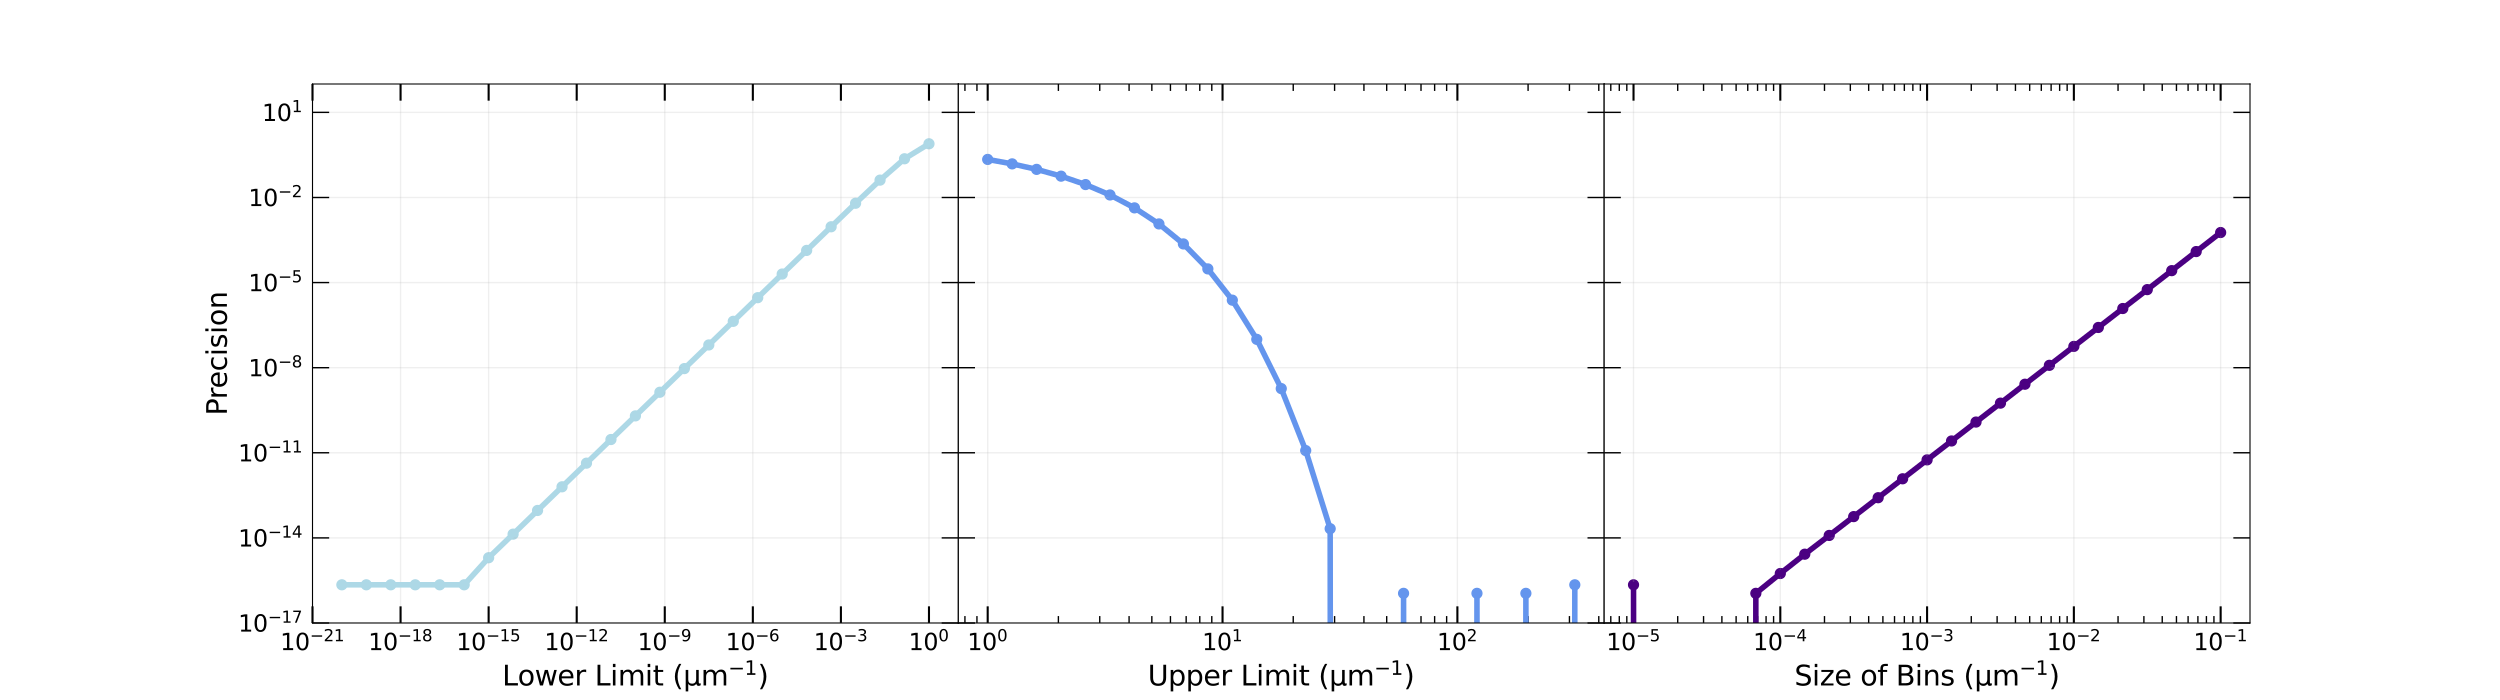 <?xml version="1.0" encoding="utf-8" standalone="no"?>
<!DOCTYPE svg PUBLIC "-//W3C//DTD SVG 1.1//EN"
  "http://www.w3.org/Graphics/SVG/1.1/DTD/svg11.dtd">
<svg xmlns:xlink="http://www.w3.org/1999/xlink" width="1800pt" height="504pt" viewBox="0 0 1800 504" xmlns="http://www.w3.org/2000/svg" version="1.1">
 <defs>
  <style type="text/css">*{stroke-linejoin: round; stroke-linecap: butt}</style>
 </defs>
 <g id="figure_1">
  <g id="patch_1">
   <path d="M 0 504 
L 1800 504 
L 1800 0 
L 0 0 
z
" style="fill: #ffffff"/>
  </g>
  <g id="axes_1">
   <g id="patch_2">
    <path d="M 225 448.56 
L 690 448.56 
L 690 60.48 
L 225 60.48 
z
" style="fill: #ffffff"/>
   </g>
   <g id="PathCollection_1">
    <defs>
     <path id="m1529593cb6" d="M 0 3.536 
C 0.938 3.536 1.837 3.163 2.5 2.5 
C 3.163 1.837 3.536 0.938 3.536 0 
C 3.536 -0.938 3.163 -1.837 2.5 -2.5 
C 1.837 -3.163 0.938 -3.536 0 -3.536 
C -0.938 -3.536 -1.837 -3.163 -2.5 -2.5 
C -3.163 -1.837 -3.536 -0.938 -3.536 0 
C -3.536 0.938 -3.163 1.837 -2.5 2.5 
C -1.837 3.163 -0.938 3.536 0 3.536 
z
" style="stroke: #add8e6"/>
    </defs>
    <g clip-path="url(#p1c628a060c)">
     <use xlink:href="#m1529593cb6" x="668.864" y="103.528" style="fill: #add8e6; stroke: #add8e6"/>
     <use xlink:href="#m1529593cb6" x="651.25" y="114.317" style="fill: #add8e6; stroke: #add8e6"/>
     <use xlink:href="#m1529593cb6" x="633.636" y="129.692" style="fill: #add8e6; stroke: #add8e6"/>
     <use xlink:href="#m1529593cb6" x="616.023" y="146.339" style="fill: #add8e6; stroke: #add8e6"/>
     <use xlink:href="#m1529593cb6" x="598.409" y="163.284" style="fill: #add8e6; stroke: #add8e6"/>
     <use xlink:href="#m1529593cb6" x="580.795" y="180.29" style="fill: #add8e6; stroke: #add8e6"/>
     <use xlink:href="#m1529593cb6" x="563.182" y="197.309" style="fill: #add8e6; stroke: #add8e6"/>
     <use xlink:href="#m1529593cb6" x="545.568" y="214.329" style="fill: #add8e6; stroke: #add8e6"/>
     <use xlink:href="#m1529593cb6" x="527.955" y="231.35" style="fill: #add8e6; stroke: #add8e6"/>
     <use xlink:href="#m1529593cb6" x="510.341" y="248.371" style="fill: #add8e6; stroke: #add8e6"/>
     <use xlink:href="#m1529593cb6" x="492.727" y="265.392" style="fill: #add8e6; stroke: #add8e6"/>
     <use xlink:href="#m1529593cb6" x="475.114" y="282.413" style="fill: #add8e6; stroke: #add8e6"/>
     <use xlink:href="#m1529593cb6" x="457.5" y="299.435" style="fill: #add8e6; stroke: #add8e6"/>
     <use xlink:href="#m1529593cb6" x="439.886" y="316.456" style="fill: #add8e6; stroke: #add8e6"/>
     <use xlink:href="#m1529593cb6" x="422.273" y="333.477" style="fill: #add8e6; stroke: #add8e6"/>
     <use xlink:href="#m1529593cb6" x="404.659" y="350.5" style="fill: #add8e6; stroke: #add8e6"/>
     <use xlink:href="#m1529593cb6" x="387.045" y="367.531" style="fill: #add8e6; stroke: #add8e6"/>
     <use xlink:href="#m1529593cb6" x="369.432" y="384.593" style="fill: #add8e6; stroke: #add8e6"/>
     <use xlink:href="#m1529593cb6" x="351.818" y="401.568" style="fill: #add8e6; stroke: #add8e6"/>
     <use xlink:href="#m1529593cb6" x="334.205" y="421.059" style="fill: #add8e6; stroke: #add8e6"/>
     <use xlink:href="#m1529593cb6" x="316.591" y="421.059" style="fill: #add8e6; stroke: #add8e6"/>
     <use xlink:href="#m1529593cb6" x="298.977" y="421.059" style="fill: #add8e6; stroke: #add8e6"/>
     <use xlink:href="#m1529593cb6" x="281.364" y="421.059" style="fill: #add8e6; stroke: #add8e6"/>
     <use xlink:href="#m1529593cb6" x="263.75" y="421.059" style="fill: #add8e6; stroke: #add8e6"/>
     <use xlink:href="#m1529593cb6" x="246.136" y="421.059" style="fill: #add8e6; stroke: #add8e6"/>
    </g>
   </g>
   <g id="matplotlib.axis_1">
    <g id="xtick_1">
     <g id="line2d_1">
      <path d="M 225 448.56 
L 225 60.48 
" clip-path="url(#p1c628a060c)" style="fill: none; stroke: #b0b0b0; stroke-opacity: 0.2; stroke-linecap: square"/>
     </g>
     <g id="line2d_2">
      <defs>
       <path id="ma30249fe4f" d="M 0 0 
L 0 -12 
" style="stroke: #000000; stroke-width: 1.5"/>
      </defs>
      <g>
       <use xlink:href="#ma30249fe4f" x="225" y="448.56" style="stroke: #000000; stroke-width: 1.5"/>
      </g>
     </g>
     <g id="line2d_3">
      <defs>
       <path id="m577b49ac4a" d="M 0 0 
L 0 12 
" style="stroke: #000000; stroke-width: 1.5"/>
      </defs>
      <g>
       <use xlink:href="#m577b49ac4a" x="225" y="60.48" style="stroke: #000000; stroke-width: 1.5"/>
      </g>
     </g>
     <g id="text_1">
      <!-- $\mathdefault{10^{-21}}$ -->
      <g transform="translate(201.759 468.219)scale(0.167 -0.167)">
       <defs>
        <path id="DejaVuSans-31" d="M 794 531 
L 1825 531 
L 1825 4091 
L 703 3866 
L 703 4441 
L 1819 4666 
L 2450 4666 
L 2450 531 
L 3481 531 
L 3481 0 
L 794 0 
L 794 531 
z
" transform="scale(0.016)"/>
        <path id="DejaVuSans-30" d="M 2034 4250 
Q 1547 4250 1301 3770 
Q 1056 3291 1056 2328 
Q 1056 1369 1301 889 
Q 1547 409 2034 409 
Q 2525 409 2770 889 
Q 3016 1369 3016 2328 
Q 3016 3291 2770 3770 
Q 2525 4250 2034 4250 
z
M 2034 4750 
Q 2819 4750 3233 4129 
Q 3647 3509 3647 2328 
Q 3647 1150 3233 529 
Q 2819 -91 2034 -91 
Q 1250 -91 836 529 
Q 422 1150 422 2328 
Q 422 3509 836 4129 
Q 1250 4750 2034 4750 
z
" transform="scale(0.016)"/>
        <path id="DejaVuSans-2212" d="M 678 2272 
L 4684 2272 
L 4684 1741 
L 678 1741 
L 678 2272 
z
" transform="scale(0.016)"/>
        <path id="DejaVuSans-32" d="M 1228 531 
L 3431 531 
L 3431 0 
L 469 0 
L 469 531 
Q 828 903 1448 1529 
Q 2069 2156 2228 2338 
Q 2531 2678 2651 2914 
Q 2772 3150 2772 3378 
Q 2772 3750 2511 3984 
Q 2250 4219 1831 4219 
Q 1534 4219 1204 4116 
Q 875 4013 500 3803 
L 500 4441 
Q 881 4594 1212 4672 
Q 1544 4750 1819 4750 
Q 2544 4750 2975 4387 
Q 3406 4025 3406 3419 
Q 3406 3131 3298 2873 
Q 3191 2616 2906 2266 
Q 2828 2175 2409 1742 
Q 1991 1309 1228 531 
z
" transform="scale(0.016)"/>
       </defs>
       <use xlink:href="#DejaVuSans-31" transform="translate(0 0.766)"/>
       <use xlink:href="#DejaVuSans-30" transform="translate(63.623 0.766)"/>
       <use xlink:href="#DejaVuSans-2212" transform="translate(128.203 39.047)scale(0.7)"/>
       <use xlink:href="#DejaVuSans-32" transform="translate(186.855 39.047)scale(0.7)"/>
       <use xlink:href="#DejaVuSans-31" transform="translate(231.392 39.047)scale(0.7)"/>
      </g>
     </g>
    </g>
    <g id="xtick_2">
     <g id="line2d_4">
      <path d="M 288.409 448.56 
L 288.409 60.48 
" clip-path="url(#p1c628a060c)" style="fill: none; stroke: #b0b0b0; stroke-opacity: 0.2; stroke-linecap: square"/>
     </g>
     <g id="line2d_5">
      <g>
       <use xlink:href="#ma30249fe4f" x="288.409" y="448.56" style="stroke: #000000; stroke-width: 1.5"/>
      </g>
     </g>
     <g id="line2d_6">
      <g>
       <use xlink:href="#m577b49ac4a" x="288.409" y="60.48" style="stroke: #000000; stroke-width: 1.5"/>
      </g>
     </g>
     <g id="text_2">
      <!-- $\mathdefault{10^{-18}}$ -->
      <g transform="translate(265.168 468.219)scale(0.167 -0.167)">
       <defs>
        <path id="DejaVuSans-38" d="M 2034 2216 
Q 1584 2216 1326 1975 
Q 1069 1734 1069 1313 
Q 1069 891 1326 650 
Q 1584 409 2034 409 
Q 2484 409 2743 651 
Q 3003 894 3003 1313 
Q 3003 1734 2745 1975 
Q 2488 2216 2034 2216 
z
M 1403 2484 
Q 997 2584 770 2862 
Q 544 3141 544 3541 
Q 544 4100 942 4425 
Q 1341 4750 2034 4750 
Q 2731 4750 3128 4425 
Q 3525 4100 3525 3541 
Q 3525 3141 3298 2862 
Q 3072 2584 2669 2484 
Q 3125 2378 3379 2068 
Q 3634 1759 3634 1313 
Q 3634 634 3220 271 
Q 2806 -91 2034 -91 
Q 1263 -91 848 271 
Q 434 634 434 1313 
Q 434 1759 690 2068 
Q 947 2378 1403 2484 
z
M 1172 3481 
Q 1172 3119 1398 2916 
Q 1625 2713 2034 2713 
Q 2441 2713 2670 2916 
Q 2900 3119 2900 3481 
Q 2900 3844 2670 4047 
Q 2441 4250 2034 4250 
Q 1625 4250 1398 4047 
Q 1172 3844 1172 3481 
z
" transform="scale(0.016)"/>
       </defs>
       <use xlink:href="#DejaVuSans-31" transform="translate(0 0.766)"/>
       <use xlink:href="#DejaVuSans-30" transform="translate(63.623 0.766)"/>
       <use xlink:href="#DejaVuSans-2212" transform="translate(128.203 39.047)scale(0.7)"/>
       <use xlink:href="#DejaVuSans-31" transform="translate(186.855 39.047)scale(0.7)"/>
       <use xlink:href="#DejaVuSans-38" transform="translate(231.392 39.047)scale(0.7)"/>
      </g>
     </g>
    </g>
    <g id="xtick_3">
     <g id="line2d_7">
      <path d="M 351.818 448.56 
L 351.818 60.48 
" clip-path="url(#p1c628a060c)" style="fill: none; stroke: #b0b0b0; stroke-opacity: 0.2; stroke-linecap: square"/>
     </g>
     <g id="line2d_8">
      <g>
       <use xlink:href="#ma30249fe4f" x="351.818" y="448.56" style="stroke: #000000; stroke-width: 1.5"/>
      </g>
     </g>
     <g id="line2d_9">
      <g>
       <use xlink:href="#m577b49ac4a" x="351.818" y="60.48" style="stroke: #000000; stroke-width: 1.5"/>
      </g>
     </g>
     <g id="text_3">
      <!-- $\mathdefault{10^{-15}}$ -->
      <g transform="translate(328.577 468.219)scale(0.167 -0.167)">
       <defs>
        <path id="DejaVuSans-35" d="M 691 4666 
L 3169 4666 
L 3169 4134 
L 1269 4134 
L 1269 2991 
Q 1406 3038 1543 3061 
Q 1681 3084 1819 3084 
Q 2600 3084 3056 2656 
Q 3513 2228 3513 1497 
Q 3513 744 3044 326 
Q 2575 -91 1722 -91 
Q 1428 -91 1123 -41 
Q 819 9 494 109 
L 494 744 
Q 775 591 1075 516 
Q 1375 441 1709 441 
Q 2250 441 2565 725 
Q 2881 1009 2881 1497 
Q 2881 1984 2565 2268 
Q 2250 2553 1709 2553 
Q 1456 2553 1204 2497 
Q 953 2441 691 2322 
L 691 4666 
z
" transform="scale(0.016)"/>
       </defs>
       <use xlink:href="#DejaVuSans-31" transform="translate(0 0.684)"/>
       <use xlink:href="#DejaVuSans-30" transform="translate(63.623 0.684)"/>
       <use xlink:href="#DejaVuSans-2212" transform="translate(128.203 38.966)scale(0.7)"/>
       <use xlink:href="#DejaVuSans-31" transform="translate(186.855 38.966)scale(0.7)"/>
       <use xlink:href="#DejaVuSans-35" transform="translate(231.392 38.966)scale(0.7)"/>
      </g>
     </g>
    </g>
    <g id="xtick_4">
     <g id="line2d_10">
      <path d="M 415.227 448.56 
L 415.227 60.48 
" clip-path="url(#p1c628a060c)" style="fill: none; stroke: #b0b0b0; stroke-opacity: 0.2; stroke-linecap: square"/>
     </g>
     <g id="line2d_11">
      <g>
       <use xlink:href="#ma30249fe4f" x="415.227" y="448.56" style="stroke: #000000; stroke-width: 1.5"/>
      </g>
     </g>
     <g id="line2d_12">
      <g>
       <use xlink:href="#m577b49ac4a" x="415.227" y="60.48" style="stroke: #000000; stroke-width: 1.5"/>
      </g>
     </g>
     <g id="text_4">
      <!-- $\mathdefault{10^{-12}}$ -->
      <g transform="translate(391.987 468.219)scale(0.167 -0.167)">
       <use xlink:href="#DejaVuSans-31" transform="translate(0 0.766)"/>
       <use xlink:href="#DejaVuSans-30" transform="translate(63.623 0.766)"/>
       <use xlink:href="#DejaVuSans-2212" transform="translate(128.203 39.047)scale(0.7)"/>
       <use xlink:href="#DejaVuSans-31" transform="translate(186.855 39.047)scale(0.7)"/>
       <use xlink:href="#DejaVuSans-32" transform="translate(231.392 39.047)scale(0.7)"/>
      </g>
     </g>
    </g>
    <g id="xtick_5">
     <g id="line2d_13">
      <path d="M 478.636 448.56 
L 478.636 60.48 
" clip-path="url(#p1c628a060c)" style="fill: none; stroke: #b0b0b0; stroke-opacity: 0.2; stroke-linecap: square"/>
     </g>
     <g id="line2d_14">
      <g>
       <use xlink:href="#ma30249fe4f" x="478.636" y="448.56" style="stroke: #000000; stroke-width: 1.5"/>
      </g>
     </g>
     <g id="line2d_15">
      <g>
       <use xlink:href="#m577b49ac4a" x="478.636" y="60.48" style="stroke: #000000; stroke-width: 1.5"/>
      </g>
     </g>
     <g id="text_5">
      <!-- $\mathdefault{10^{-9}}$ -->
      <g transform="translate(459.061 468.219)scale(0.167 -0.167)">
       <defs>
        <path id="DejaVuSans-39" d="M 703 97 
L 703 672 
Q 941 559 1184 500 
Q 1428 441 1663 441 
Q 2288 441 2617 861 
Q 2947 1281 2994 2138 
Q 2813 1869 2534 1725 
Q 2256 1581 1919 1581 
Q 1219 1581 811 2004 
Q 403 2428 403 3163 
Q 403 3881 828 4315 
Q 1253 4750 1959 4750 
Q 2769 4750 3195 4129 
Q 3622 3509 3622 2328 
Q 3622 1225 3098 567 
Q 2575 -91 1691 -91 
Q 1453 -91 1209 -44 
Q 966 3 703 97 
z
M 1959 2075 
Q 2384 2075 2632 2365 
Q 2881 2656 2881 3163 
Q 2881 3666 2632 3958 
Q 2384 4250 1959 4250 
Q 1534 4250 1286 3958 
Q 1038 3666 1038 3163 
Q 1038 2656 1286 2365 
Q 1534 2075 1959 2075 
z
" transform="scale(0.016)"/>
       </defs>
       <use xlink:href="#DejaVuSans-31" transform="translate(0 0.766)"/>
       <use xlink:href="#DejaVuSans-30" transform="translate(63.623 0.766)"/>
       <use xlink:href="#DejaVuSans-2212" transform="translate(128.203 39.047)scale(0.7)"/>
       <use xlink:href="#DejaVuSans-39" transform="translate(186.855 39.047)scale(0.7)"/>
      </g>
     </g>
    </g>
    <g id="xtick_6">
     <g id="line2d_16">
      <path d="M 542.045 448.56 
L 542.045 60.48 
" clip-path="url(#p1c628a060c)" style="fill: none; stroke: #b0b0b0; stroke-opacity: 0.2; stroke-linecap: square"/>
     </g>
     <g id="line2d_17">
      <g>
       <use xlink:href="#ma30249fe4f" x="542.045" y="448.56" style="stroke: #000000; stroke-width: 1.5"/>
      </g>
     </g>
     <g id="line2d_18">
      <g>
       <use xlink:href="#m577b49ac4a" x="542.045" y="60.48" style="stroke: #000000; stroke-width: 1.5"/>
      </g>
     </g>
     <g id="text_6">
      <!-- $\mathdefault{10^{-6}}$ -->
      <g transform="translate(522.47 468.219)scale(0.167 -0.167)">
       <defs>
        <path id="DejaVuSans-36" d="M 2113 2584 
Q 1688 2584 1439 2293 
Q 1191 2003 1191 1497 
Q 1191 994 1439 701 
Q 1688 409 2113 409 
Q 2538 409 2786 701 
Q 3034 994 3034 1497 
Q 3034 2003 2786 2293 
Q 2538 2584 2113 2584 
z
M 3366 4563 
L 3366 3988 
Q 3128 4100 2886 4159 
Q 2644 4219 2406 4219 
Q 1781 4219 1451 3797 
Q 1122 3375 1075 2522 
Q 1259 2794 1537 2939 
Q 1816 3084 2150 3084 
Q 2853 3084 3261 2657 
Q 3669 2231 3669 1497 
Q 3669 778 3244 343 
Q 2819 -91 2113 -91 
Q 1303 -91 875 529 
Q 447 1150 447 2328 
Q 447 3434 972 4092 
Q 1497 4750 2381 4750 
Q 2619 4750 2861 4703 
Q 3103 4656 3366 4563 
z
" transform="scale(0.016)"/>
       </defs>
       <use xlink:href="#DejaVuSans-31" transform="translate(0 0.766)"/>
       <use xlink:href="#DejaVuSans-30" transform="translate(63.623 0.766)"/>
       <use xlink:href="#DejaVuSans-2212" transform="translate(128.203 39.047)scale(0.7)"/>
       <use xlink:href="#DejaVuSans-36" transform="translate(186.855 39.047)scale(0.7)"/>
      </g>
     </g>
    </g>
    <g id="xtick_7">
     <g id="line2d_19">
      <path d="M 605.455 448.56 
L 605.455 60.48 
" clip-path="url(#p1c628a060c)" style="fill: none; stroke: #b0b0b0; stroke-opacity: 0.2; stroke-linecap: square"/>
     </g>
     <g id="line2d_20">
      <g>
       <use xlink:href="#ma30249fe4f" x="605.455" y="448.56" style="stroke: #000000; stroke-width: 1.5"/>
      </g>
     </g>
     <g id="line2d_21">
      <g>
       <use xlink:href="#m577b49ac4a" x="605.455" y="60.48" style="stroke: #000000; stroke-width: 1.5"/>
      </g>
     </g>
     <g id="text_7">
      <!-- $\mathdefault{10^{-3}}$ -->
      <g transform="translate(585.879 468.219)scale(0.167 -0.167)">
       <defs>
        <path id="DejaVuSans-33" d="M 2597 2516 
Q 3050 2419 3304 2112 
Q 3559 1806 3559 1356 
Q 3559 666 3084 287 
Q 2609 -91 1734 -91 
Q 1441 -91 1130 -33 
Q 819 25 488 141 
L 488 750 
Q 750 597 1062 519 
Q 1375 441 1716 441 
Q 2309 441 2620 675 
Q 2931 909 2931 1356 
Q 2931 1769 2642 2001 
Q 2353 2234 1838 2234 
L 1294 2234 
L 1294 2753 
L 1863 2753 
Q 2328 2753 2575 2939 
Q 2822 3125 2822 3475 
Q 2822 3834 2567 4026 
Q 2313 4219 1838 4219 
Q 1578 4219 1281 4162 
Q 984 4106 628 3988 
L 628 4550 
Q 988 4650 1302 4700 
Q 1616 4750 1894 4750 
Q 2613 4750 3031 4423 
Q 3450 4097 3450 3541 
Q 3450 3153 3228 2886 
Q 3006 2619 2597 2516 
z
" transform="scale(0.016)"/>
       </defs>
       <use xlink:href="#DejaVuSans-31" transform="translate(0 0.766)"/>
       <use xlink:href="#DejaVuSans-30" transform="translate(63.623 0.766)"/>
       <use xlink:href="#DejaVuSans-2212" transform="translate(128.203 39.047)scale(0.7)"/>
       <use xlink:href="#DejaVuSans-33" transform="translate(186.855 39.047)scale(0.7)"/>
      </g>
     </g>
    </g>
    <g id="xtick_8">
     <g id="line2d_22">
      <path d="M 668.864 448.56 
L 668.864 60.48 
" clip-path="url(#p1c628a060c)" style="fill: none; stroke: #b0b0b0; stroke-opacity: 0.2; stroke-linecap: square"/>
     </g>
     <g id="line2d_23">
      <g>
       <use xlink:href="#ma30249fe4f" x="668.864" y="448.56" style="stroke: #000000; stroke-width: 1.5"/>
      </g>
     </g>
     <g id="line2d_24">
      <g>
       <use xlink:href="#m577b49ac4a" x="668.864" y="60.48" style="stroke: #000000; stroke-width: 1.5"/>
      </g>
     </g>
     <g id="text_8">
      <!-- $\mathdefault{10^{0}}$ -->
      <g transform="translate(654.203 468.219)scale(0.167 -0.167)">
       <use xlink:href="#DejaVuSans-31" transform="translate(0 0.766)"/>
       <use xlink:href="#DejaVuSans-30" transform="translate(63.623 0.766)"/>
       <use xlink:href="#DejaVuSans-30" transform="translate(128.203 39.047)scale(0.7)"/>
      </g>
     </g>
    </g>
    <g id="text_9">
     <!-- Lower Limit ($\mathrm{\mu m^{-1}}$) -->
     <g transform="translate(361.6 493.684)scale(0.2 -0.2)">
      <defs>
       <path id="DejaVuSans-4c" d="M 628 4666 
L 1259 4666 
L 1259 531 
L 3531 531 
L 3531 0 
L 628 0 
L 628 4666 
z
" transform="scale(0.016)"/>
       <path id="DejaVuSans-6f" d="M 1959 3097 
Q 1497 3097 1228 2736 
Q 959 2375 959 1747 
Q 959 1119 1226 758 
Q 1494 397 1959 397 
Q 2419 397 2687 759 
Q 2956 1122 2956 1747 
Q 2956 2369 2687 2733 
Q 2419 3097 1959 3097 
z
M 1959 3584 
Q 2709 3584 3137 3096 
Q 3566 2609 3566 1747 
Q 3566 888 3137 398 
Q 2709 -91 1959 -91 
Q 1206 -91 779 398 
Q 353 888 353 1747 
Q 353 2609 779 3096 
Q 1206 3584 1959 3584 
z
" transform="scale(0.016)"/>
       <path id="DejaVuSans-77" d="M 269 3500 
L 844 3500 
L 1563 769 
L 2278 3500 
L 2956 3500 
L 3675 769 
L 4391 3500 
L 4966 3500 
L 4050 0 
L 3372 0 
L 2619 2869 
L 1863 0 
L 1184 0 
L 269 3500 
z
" transform="scale(0.016)"/>
       <path id="DejaVuSans-65" d="M 3597 1894 
L 3597 1613 
L 953 1613 
Q 991 1019 1311 708 
Q 1631 397 2203 397 
Q 2534 397 2845 478 
Q 3156 559 3463 722 
L 3463 178 
Q 3153 47 2828 -22 
Q 2503 -91 2169 -91 
Q 1331 -91 842 396 
Q 353 884 353 1716 
Q 353 2575 817 3079 
Q 1281 3584 2069 3584 
Q 2775 3584 3186 3129 
Q 3597 2675 3597 1894 
z
M 3022 2063 
Q 3016 2534 2758 2815 
Q 2500 3097 2075 3097 
Q 1594 3097 1305 2825 
Q 1016 2553 972 2059 
L 3022 2063 
z
" transform="scale(0.016)"/>
       <path id="DejaVuSans-72" d="M 2631 2963 
Q 2534 3019 2420 3045 
Q 2306 3072 2169 3072 
Q 1681 3072 1420 2755 
Q 1159 2438 1159 1844 
L 1159 0 
L 581 0 
L 581 3500 
L 1159 3500 
L 1159 2956 
Q 1341 3275 1631 3429 
Q 1922 3584 2338 3584 
Q 2397 3584 2469 3576 
Q 2541 3569 2628 3553 
L 2631 2963 
z
" transform="scale(0.016)"/>
       <path id="DejaVuSans-20" transform="scale(0.016)"/>
       <path id="DejaVuSans-69" d="M 603 3500 
L 1178 3500 
L 1178 0 
L 603 0 
L 603 3500 
z
M 603 4863 
L 1178 4863 
L 1178 4134 
L 603 4134 
L 603 4863 
z
" transform="scale(0.016)"/>
       <path id="DejaVuSans-6d" d="M 3328 2828 
Q 3544 3216 3844 3400 
Q 4144 3584 4550 3584 
Q 5097 3584 5394 3201 
Q 5691 2819 5691 2113 
L 5691 0 
L 5113 0 
L 5113 2094 
Q 5113 2597 4934 2840 
Q 4756 3084 4391 3084 
Q 3944 3084 3684 2787 
Q 3425 2491 3425 1978 
L 3425 0 
L 2847 0 
L 2847 2094 
Q 2847 2600 2669 2842 
Q 2491 3084 2119 3084 
Q 1678 3084 1418 2786 
Q 1159 2488 1159 1978 
L 1159 0 
L 581 0 
L 581 3500 
L 1159 3500 
L 1159 2956 
Q 1356 3278 1631 3431 
Q 1906 3584 2284 3584 
Q 2666 3584 2933 3390 
Q 3200 3197 3328 2828 
z
" transform="scale(0.016)"/>
       <path id="DejaVuSans-74" d="M 1172 4494 
L 1172 3500 
L 2356 3500 
L 2356 3053 
L 1172 3053 
L 1172 1153 
Q 1172 725 1289 603 
Q 1406 481 1766 481 
L 2356 481 
L 2356 0 
L 1766 0 
Q 1100 0 847 248 
Q 594 497 594 1153 
L 594 3053 
L 172 3053 
L 172 3500 
L 594 3500 
L 594 4494 
L 1172 4494 
z
" transform="scale(0.016)"/>
       <path id="DejaVuSans-28" d="M 1984 4856 
Q 1566 4138 1362 3434 
Q 1159 2731 1159 2009 
Q 1159 1288 1364 580 
Q 1569 -128 1984 -844 
L 1484 -844 
Q 1016 -109 783 600 
Q 550 1309 550 2009 
Q 550 2706 781 3412 
Q 1013 4119 1484 4856 
L 1984 4856 
z
" transform="scale(0.016)"/>
       <path id="DejaVuSans-3bc" d="M 544 -1331 
L 544 3500 
L 1119 3500 
L 1119 1325 
Q 1119 872 1334 640 
Q 1550 409 1972 409 
Q 2434 409 2667 671 
Q 2900 934 2900 1459 
L 2900 3500 
L 3475 3500 
L 3475 806 
Q 3475 619 3529 530 
Q 3584 441 3700 441 
Q 3728 441 3778 458 
Q 3828 475 3916 513 
L 3916 50 
Q 3788 -22 3673 -56 
Q 3559 -91 3450 -91 
Q 3234 -91 3106 31 
Q 2978 153 2931 403 
Q 2775 156 2548 32 
Q 2322 -91 2016 -91 
Q 1697 -91 1473 31 
Q 1250 153 1119 397 
L 1119 -1331 
L 544 -1331 
z
" transform="scale(0.016)"/>
       <path id="DejaVuSans-29" d="M 513 4856 
L 1013 4856 
Q 1481 4119 1714 3412 
Q 1947 2706 1947 2009 
Q 1947 1309 1714 600 
Q 1481 -109 1013 -844 
L 513 -844 
Q 928 -128 1133 580 
Q 1338 1288 1338 2009 
Q 1338 2731 1133 3434 
Q 928 4138 513 4856 
z
" transform="scale(0.016)"/>
      </defs>
      <use xlink:href="#DejaVuSans-4c" transform="translate(0 0.684)"/>
      <use xlink:href="#DejaVuSans-6f" transform="translate(55.713 0.684)"/>
      <use xlink:href="#DejaVuSans-77" transform="translate(116.895 0.684)"/>
      <use xlink:href="#DejaVuSans-65" transform="translate(198.682 0.684)"/>
      <use xlink:href="#DejaVuSans-72" transform="translate(260.205 0.684)"/>
      <use xlink:href="#DejaVuSans-20" transform="translate(301.318 0.684)"/>
      <use xlink:href="#DejaVuSans-4c" transform="translate(333.105 0.684)"/>
      <use xlink:href="#DejaVuSans-69" transform="translate(388.818 0.684)"/>
      <use xlink:href="#DejaVuSans-6d" transform="translate(416.602 0.684)"/>
      <use xlink:href="#DejaVuSans-69" transform="translate(514.014 0.684)"/>
      <use xlink:href="#DejaVuSans-74" transform="translate(541.797 0.684)"/>
      <use xlink:href="#DejaVuSans-20" transform="translate(581.006 0.684)"/>
      <use xlink:href="#DejaVuSans-28" transform="translate(612.793 0.684)"/>
      <use xlink:href="#DejaVuSans-3bc" transform="translate(651.807 0.684)"/>
      <use xlink:href="#DejaVuSans-6d" transform="translate(715.43 0.684)"/>
      <use xlink:href="#DejaVuSans-2212" transform="translate(813.799 38.966)scale(0.7)"/>
      <use xlink:href="#DejaVuSans-31" transform="translate(872.451 38.966)scale(0.7)"/>
      <use xlink:href="#DejaVuSans-29" transform="translate(919.722 0.684)"/>
     </g>
    </g>
   </g>
   <g id="matplotlib.axis_2">
    <g id="ytick_1">
     <g id="line2d_25">
      <path d="M 225 448.56 
L 690 448.56 
" clip-path="url(#p1c628a060c)" style="fill: none; stroke: #b0b0b0; stroke-opacity: 0.2; stroke-linecap: square"/>
     </g>
     <g id="line2d_26">
      <defs>
       <path id="me392b9339c" d="M 0 0 
L 12 0 
" style="stroke: #000000"/>
      </defs>
      <g>
       <use xlink:href="#me392b9339c" x="225" y="448.56" style="stroke: #000000"/>
      </g>
     </g>
     <g id="line2d_27">
      <defs>
       <path id="m32b976f021" d="M 0 0 
L -12 0 
" style="stroke: #000000"/>
      </defs>
      <g>
       <use xlink:href="#m32b976f021" x="690" y="448.56" style="stroke: #000000"/>
      </g>
     </g>
     <g id="text_10">
      <!-- $\mathdefault{10^{-17}}$ -->
      <g transform="translate(171.519 454.889)scale(0.167 -0.167)">
       <defs>
        <path id="DejaVuSans-37" d="M 525 4666 
L 3525 4666 
L 3525 4397 
L 1831 0 
L 1172 0 
L 2766 4134 
L 525 4134 
L 525 4666 
z
" transform="scale(0.016)"/>
       </defs>
       <use xlink:href="#DejaVuSans-31" transform="translate(0 0.684)"/>
       <use xlink:href="#DejaVuSans-30" transform="translate(63.623 0.684)"/>
       <use xlink:href="#DejaVuSans-2212" transform="translate(128.203 38.966)scale(0.7)"/>
       <use xlink:href="#DejaVuSans-31" transform="translate(186.855 38.966)scale(0.7)"/>
       <use xlink:href="#DejaVuSans-37" transform="translate(231.392 38.966)scale(0.7)"/>
      </g>
     </g>
    </g>
    <g id="ytick_2">
     <g id="line2d_28">
      <path d="M 225 387.284 
L 690 387.284 
" clip-path="url(#p1c628a060c)" style="fill: none; stroke: #b0b0b0; stroke-opacity: 0.2; stroke-linecap: square"/>
     </g>
     <g id="line2d_29">
      <g>
       <use xlink:href="#me392b9339c" x="225" y="387.284" style="stroke: #000000"/>
      </g>
     </g>
     <g id="line2d_30">
      <g>
       <use xlink:href="#m32b976f021" x="690" y="387.284" style="stroke: #000000"/>
      </g>
     </g>
     <g id="text_11">
      <!-- $\mathdefault{10^{-14}}$ -->
      <g transform="translate(171.519 393.614)scale(0.167 -0.167)">
       <defs>
        <path id="DejaVuSans-34" d="M 2419 4116 
L 825 1625 
L 2419 1625 
L 2419 4116 
z
M 2253 4666 
L 3047 4666 
L 3047 1625 
L 3713 1625 
L 3713 1100 
L 3047 1100 
L 3047 0 
L 2419 0 
L 2419 1100 
L 313 1100 
L 313 1709 
L 2253 4666 
z
" transform="scale(0.016)"/>
       </defs>
       <use xlink:href="#DejaVuSans-31" transform="translate(0 0.684)"/>
       <use xlink:href="#DejaVuSans-30" transform="translate(63.623 0.684)"/>
       <use xlink:href="#DejaVuSans-2212" transform="translate(128.203 38.966)scale(0.7)"/>
       <use xlink:href="#DejaVuSans-31" transform="translate(186.855 38.966)scale(0.7)"/>
       <use xlink:href="#DejaVuSans-34" transform="translate(231.392 38.966)scale(0.7)"/>
      </g>
     </g>
    </g>
    <g id="ytick_3">
     <g id="line2d_31">
      <path d="M 225 326.008 
L 690 326.008 
" clip-path="url(#p1c628a060c)" style="fill: none; stroke: #b0b0b0; stroke-opacity: 0.2; stroke-linecap: square"/>
     </g>
     <g id="line2d_32">
      <g>
       <use xlink:href="#me392b9339c" x="225" y="326.008" style="stroke: #000000"/>
      </g>
     </g>
     <g id="line2d_33">
      <g>
       <use xlink:href="#m32b976f021" x="690" y="326.008" style="stroke: #000000"/>
      </g>
     </g>
     <g id="text_12">
      <!-- $\mathdefault{10^{-11}}$ -->
      <g transform="translate(171.519 332.338)scale(0.167 -0.167)">
       <use xlink:href="#DejaVuSans-31" transform="translate(0 0.684)"/>
       <use xlink:href="#DejaVuSans-30" transform="translate(63.623 0.684)"/>
       <use xlink:href="#DejaVuSans-2212" transform="translate(128.203 38.966)scale(0.7)"/>
       <use xlink:href="#DejaVuSans-31" transform="translate(186.855 38.966)scale(0.7)"/>
       <use xlink:href="#DejaVuSans-31" transform="translate(231.392 38.966)scale(0.7)"/>
      </g>
     </g>
    </g>
    <g id="ytick_4">
     <g id="line2d_34">
      <path d="M 225 264.733 
L 690 264.733 
" clip-path="url(#p1c628a060c)" style="fill: none; stroke: #b0b0b0; stroke-opacity: 0.2; stroke-linecap: square"/>
     </g>
     <g id="line2d_35">
      <g>
       <use xlink:href="#me392b9339c" x="225" y="264.733" style="stroke: #000000"/>
      </g>
     </g>
     <g id="line2d_36">
      <g>
       <use xlink:href="#m32b976f021" x="690" y="264.733" style="stroke: #000000"/>
      </g>
     </g>
     <g id="text_13">
      <!-- $\mathdefault{10^{-8}}$ -->
      <g transform="translate(178.849 271.062)scale(0.167 -0.167)">
       <use xlink:href="#DejaVuSans-31" transform="translate(0 0.766)"/>
       <use xlink:href="#DejaVuSans-30" transform="translate(63.623 0.766)"/>
       <use xlink:href="#DejaVuSans-2212" transform="translate(128.203 39.047)scale(0.7)"/>
       <use xlink:href="#DejaVuSans-38" transform="translate(186.855 39.047)scale(0.7)"/>
      </g>
     </g>
    </g>
    <g id="ytick_5">
     <g id="line2d_37">
      <path d="M 225 203.457 
L 690 203.457 
" clip-path="url(#p1c628a060c)" style="fill: none; stroke: #b0b0b0; stroke-opacity: 0.2; stroke-linecap: square"/>
     </g>
     <g id="line2d_38">
      <g>
       <use xlink:href="#me392b9339c" x="225" y="203.457" style="stroke: #000000"/>
      </g>
     </g>
     <g id="line2d_39">
      <g>
       <use xlink:href="#m32b976f021" x="690" y="203.457" style="stroke: #000000"/>
      </g>
     </g>
     <g id="text_14">
      <!-- $\mathdefault{10^{-5}}$ -->
      <g transform="translate(178.849 209.786)scale(0.167 -0.167)">
       <use xlink:href="#DejaVuSans-31" transform="translate(0 0.684)"/>
       <use xlink:href="#DejaVuSans-30" transform="translate(63.623 0.684)"/>
       <use xlink:href="#DejaVuSans-2212" transform="translate(128.203 38.966)scale(0.7)"/>
       <use xlink:href="#DejaVuSans-35" transform="translate(186.855 38.966)scale(0.7)"/>
      </g>
     </g>
    </g>
    <g id="ytick_6">
     <g id="line2d_40">
      <path d="M 225 142.181 
L 690 142.181 
" clip-path="url(#p1c628a060c)" style="fill: none; stroke: #b0b0b0; stroke-opacity: 0.2; stroke-linecap: square"/>
     </g>
     <g id="line2d_41">
      <g>
       <use xlink:href="#me392b9339c" x="225" y="142.181" style="stroke: #000000"/>
      </g>
     </g>
     <g id="line2d_42">
      <g>
       <use xlink:href="#m32b976f021" x="690" y="142.181" style="stroke: #000000"/>
      </g>
     </g>
     <g id="text_15">
      <!-- $\mathdefault{10^{-2}}$ -->
      <g transform="translate(178.849 148.511)scale(0.167 -0.167)">
       <use xlink:href="#DejaVuSans-31" transform="translate(0 0.766)"/>
       <use xlink:href="#DejaVuSans-30" transform="translate(63.623 0.766)"/>
       <use xlink:href="#DejaVuSans-2212" transform="translate(128.203 39.047)scale(0.7)"/>
       <use xlink:href="#DejaVuSans-32" transform="translate(186.855 39.047)scale(0.7)"/>
      </g>
     </g>
    </g>
    <g id="ytick_7">
     <g id="line2d_43">
      <path d="M 225 80.905 
L 690 80.905 
" clip-path="url(#p1c628a060c)" style="fill: none; stroke: #b0b0b0; stroke-opacity: 0.2; stroke-linecap: square"/>
     </g>
     <g id="line2d_44">
      <g>
       <use xlink:href="#me392b9339c" x="225" y="80.905" style="stroke: #000000"/>
      </g>
     </g>
     <g id="line2d_45">
      <g>
       <use xlink:href="#m32b976f021" x="690" y="80.905" style="stroke: #000000"/>
      </g>
     </g>
     <g id="text_16">
      <!-- $\mathdefault{10^{1}}$ -->
      <g transform="translate(188.678 87.235)scale(0.167 -0.167)">
       <use xlink:href="#DejaVuSans-31" transform="translate(0 0.684)"/>
       <use xlink:href="#DejaVuSans-30" transform="translate(63.623 0.684)"/>
       <use xlink:href="#DejaVuSans-31" transform="translate(128.203 38.966)scale(0.7)"/>
      </g>
     </g>
    </g>
    <g id="text_17">
     <!-- Precision -->
     <g transform="translate(163.359 299.134)rotate(-90)scale(0.2 -0.2)">
      <defs>
       <path id="DejaVuSans-50" d="M 1259 4147 
L 1259 2394 
L 2053 2394 
Q 2494 2394 2734 2622 
Q 2975 2850 2975 3272 
Q 2975 3691 2734 3919 
Q 2494 4147 2053 4147 
L 1259 4147 
z
M 628 4666 
L 2053 4666 
Q 2838 4666 3239 4311 
Q 3641 3956 3641 3272 
Q 3641 2581 3239 2228 
Q 2838 1875 2053 1875 
L 1259 1875 
L 1259 0 
L 628 0 
L 628 4666 
z
" transform="scale(0.016)"/>
       <path id="DejaVuSans-63" d="M 3122 3366 
L 3122 2828 
Q 2878 2963 2633 3030 
Q 2388 3097 2138 3097 
Q 1578 3097 1268 2742 
Q 959 2388 959 1747 
Q 959 1106 1268 751 
Q 1578 397 2138 397 
Q 2388 397 2633 464 
Q 2878 531 3122 666 
L 3122 134 
Q 2881 22 2623 -34 
Q 2366 -91 2075 -91 
Q 1284 -91 818 406 
Q 353 903 353 1747 
Q 353 2603 823 3093 
Q 1294 3584 2113 3584 
Q 2378 3584 2631 3529 
Q 2884 3475 3122 3366 
z
" transform="scale(0.016)"/>
       <path id="DejaVuSans-73" d="M 2834 3397 
L 2834 2853 
Q 2591 2978 2328 3040 
Q 2066 3103 1784 3103 
Q 1356 3103 1142 2972 
Q 928 2841 928 2578 
Q 928 2378 1081 2264 
Q 1234 2150 1697 2047 
L 1894 2003 
Q 2506 1872 2764 1633 
Q 3022 1394 3022 966 
Q 3022 478 2636 193 
Q 2250 -91 1575 -91 
Q 1294 -91 989 -36 
Q 684 19 347 128 
L 347 722 
Q 666 556 975 473 
Q 1284 391 1588 391 
Q 1994 391 2212 530 
Q 2431 669 2431 922 
Q 2431 1156 2273 1281 
Q 2116 1406 1581 1522 
L 1381 1569 
Q 847 1681 609 1914 
Q 372 2147 372 2553 
Q 372 3047 722 3315 
Q 1072 3584 1716 3584 
Q 2034 3584 2315 3537 
Q 2597 3491 2834 3397 
z
" transform="scale(0.016)"/>
       <path id="DejaVuSans-6e" d="M 3513 2113 
L 3513 0 
L 2938 0 
L 2938 2094 
Q 2938 2591 2744 2837 
Q 2550 3084 2163 3084 
Q 1697 3084 1428 2787 
Q 1159 2491 1159 1978 
L 1159 0 
L 581 0 
L 581 3500 
L 1159 3500 
L 1159 2956 
Q 1366 3272 1645 3428 
Q 1925 3584 2291 3584 
Q 2894 3584 3203 3211 
Q 3513 2838 3513 2113 
z
" transform="scale(0.016)"/>
      </defs>
      <use xlink:href="#DejaVuSans-50"/>
      <use xlink:href="#DejaVuSans-72" x="58.553"/>
      <use xlink:href="#DejaVuSans-65" x="97.416"/>
      <use xlink:href="#DejaVuSans-63" x="158.939"/>
      <use xlink:href="#DejaVuSans-69" x="213.92"/>
      <use xlink:href="#DejaVuSans-73" x="241.703"/>
      <use xlink:href="#DejaVuSans-69" x="293.803"/>
      <use xlink:href="#DejaVuSans-6f" x="321.586"/>
      <use xlink:href="#DejaVuSans-6e" x="382.768"/>
     </g>
    </g>
   </g>
   <g id="line2d_46">
    <path d="M 668.864 103.528 
L 651.25 114.317 
L 633.636 129.692 
L 616.023 146.339 
L 598.409 163.284 
L 580.795 180.29 
L 563.182 197.309 
L 545.568 214.329 
L 527.955 231.35 
L 510.341 248.371 
L 492.727 265.392 
L 475.114 282.413 
L 457.5 299.435 
L 439.886 316.456 
L 422.273 333.477 
L 404.659 350.5 
L 387.045 367.531 
L 369.432 384.593 
L 351.818 401.568 
L 334.205 421.059 
L 316.591 421.059 
L 298.977 421.059 
L 281.364 421.059 
L 263.75 421.059 
L 246.136 421.059 
" clip-path="url(#p1c628a060c)" style="fill: none; stroke: #add8e6; stroke-width: 4; stroke-linecap: square"/>
   </g>
   <g id="patch_3">
    <path d="M 225 448.56 
L 225 60.48 
" style="fill: none; stroke: #000000; stroke-width: 0.8; stroke-linejoin: miter; stroke-linecap: square"/>
   </g>
   <g id="patch_4">
    <path d="M 690 448.56 
L 690 60.48 
" style="fill: none; stroke: #000000; stroke-width: 0.8; stroke-linejoin: miter; stroke-linecap: square"/>
   </g>
   <g id="patch_5">
    <path d="M 225 448.56 
L 690 448.56 
" style="fill: none; stroke: #000000; stroke-width: 0.8; stroke-linejoin: miter; stroke-linecap: square"/>
   </g>
   <g id="patch_6">
    <path d="M 225 60.48 
L 690 60.48 
" style="fill: none; stroke: #000000; stroke-width: 0.8; stroke-linejoin: miter; stroke-linecap: square"/>
   </g>
  </g>
  <g id="axes_2">
   <g id="patch_7">
    <path d="M 690 448.56 
L 1155 448.56 
L 1155 60.48 
L 690 60.48 
z
" style="fill: #ffffff"/>
   </g>
   <g id="PathCollection_2">
    <defs>
     <path id="m64f6090638" d="M 0 3.536 
C 0.938 3.536 1.837 3.163 2.5 2.5 
C 3.163 1.837 3.536 0.938 3.536 0 
C 3.536 -0.938 3.163 -1.837 2.5 -2.5 
C 1.837 -3.163 0.938 -3.536 0 -3.536 
C -0.938 -3.536 -1.837 -3.163 -2.5 -2.5 
C -3.163 -1.837 -3.536 -0.938 -3.536 0 
C -3.536 0.938 -3.163 1.837 -2.5 2.5 
C -1.837 3.163 -0.938 3.536 0 3.536 
z
" style="stroke: #6495ed"/>
    </defs>
    <g clip-path="url(#p2cd29255eb)">
     <use xlink:href="#m64f6090638" x="711.136" y="114.787" style="fill: #6495ed; stroke: #6495ed"/>
     <use xlink:href="#m64f6090638" x="728.75" y="117.992" style="fill: #6495ed; stroke: #6495ed"/>
     <use xlink:href="#m64f6090638" x="746.364" y="121.949" style="fill: #6495ed; stroke: #6495ed"/>
     <use xlink:href="#m64f6090638" x="763.977" y="126.838" style="fill: #6495ed; stroke: #6495ed"/>
     <use xlink:href="#m64f6090638" x="781.591" y="132.885" style="fill: #6495ed; stroke: #6495ed"/>
     <use xlink:href="#m64f6090638" x="799.205" y="140.376" style="fill: #6495ed; stroke: #6495ed"/>
     <use xlink:href="#m64f6090638" x="816.818" y="149.671" style="fill: #6495ed; stroke: #6495ed"/>
     <use xlink:href="#m64f6090638" x="834.432" y="161.228" style="fill: #6495ed; stroke: #6495ed"/>
     <use xlink:href="#m64f6090638" x="852.045" y="175.628" style="fill: #6495ed; stroke: #6495ed"/>
     <use xlink:href="#m64f6090638" x="869.659" y="193.61" style="fill: #6495ed; stroke: #6495ed"/>
     <use xlink:href="#m64f6090638" x="887.273" y="216.111" style="fill: #6495ed; stroke: #6495ed"/>
     <use xlink:href="#m64f6090638" x="904.886" y="244.328" style="fill: #6495ed; stroke: #6495ed"/>
     <use xlink:href="#m64f6090638" x="922.5" y="279.783" style="fill: #6495ed; stroke: #6495ed"/>
     <use xlink:href="#m64f6090638" x="940.114" y="324.411" style="fill: #6495ed; stroke: #6495ed"/>
     <use xlink:href="#m64f6090638" x="957.727" y="380.663" style="fill: #6495ed; stroke: #6495ed"/>
     <use xlink:href="#m64f6090638" x="1010.568" y="427.207" style="fill: #6495ed; stroke: #6495ed"/>
     <use xlink:href="#m64f6090638" x="1063.409" y="427.207" style="fill: #6495ed; stroke: #6495ed"/>
     <use xlink:href="#m64f6090638" x="1098.636" y="427.207" style="fill: #6495ed; stroke: #6495ed"/>
     <use xlink:href="#m64f6090638" x="1133.864" y="421.059" style="fill: #6495ed; stroke: #6495ed"/>
    </g>
   </g>
   <g id="matplotlib.axis_3">
    <g id="xtick_9">
     <g id="line2d_47">
      <path d="M 711.136 448.56 
L 711.136 60.48 
" clip-path="url(#p2cd29255eb)" style="fill: none; stroke: #b0b0b0; stroke-opacity: 0.2; stroke-linecap: square"/>
     </g>
     <g id="line2d_48">
      <g>
       <use xlink:href="#ma30249fe4f" x="711.136" y="448.56" style="stroke: #000000; stroke-width: 1.5"/>
      </g>
     </g>
     <g id="line2d_49">
      <g>
       <use xlink:href="#m577b49ac4a" x="711.136" y="60.48" style="stroke: #000000; stroke-width: 1.5"/>
      </g>
     </g>
     <g id="text_18">
      <!-- $\mathdefault{10^{0}}$ -->
      <g transform="translate(696.476 468.219)scale(0.167 -0.167)">
       <use xlink:href="#DejaVuSans-31" transform="translate(0 0.766)"/>
       <use xlink:href="#DejaVuSans-30" transform="translate(63.623 0.766)"/>
       <use xlink:href="#DejaVuSans-30" transform="translate(128.203 39.047)scale(0.7)"/>
      </g>
     </g>
    </g>
    <g id="xtick_10">
     <g id="line2d_50">
      <path d="M 880.227 448.56 
L 880.227 60.48 
" clip-path="url(#p2cd29255eb)" style="fill: none; stroke: #b0b0b0; stroke-opacity: 0.2; stroke-linecap: square"/>
     </g>
     <g id="line2d_51">
      <g>
       <use xlink:href="#ma30249fe4f" x="880.227" y="448.56" style="stroke: #000000; stroke-width: 1.5"/>
      </g>
     </g>
     <g id="line2d_52">
      <g>
       <use xlink:href="#m577b49ac4a" x="880.227" y="60.48" style="stroke: #000000; stroke-width: 1.5"/>
      </g>
     </g>
     <g id="text_19">
      <!-- $\mathdefault{10^{1}}$ -->
      <g transform="translate(865.566 468.219)scale(0.167 -0.167)">
       <use xlink:href="#DejaVuSans-31" transform="translate(0 0.684)"/>
       <use xlink:href="#DejaVuSans-30" transform="translate(63.623 0.684)"/>
       <use xlink:href="#DejaVuSans-31" transform="translate(128.203 38.966)scale(0.7)"/>
      </g>
     </g>
    </g>
    <g id="xtick_11">
     <g id="line2d_53">
      <path d="M 1049.318 448.56 
L 1049.318 60.48 
" clip-path="url(#p2cd29255eb)" style="fill: none; stroke: #b0b0b0; stroke-opacity: 0.2; stroke-linecap: square"/>
     </g>
     <g id="line2d_54">
      <g>
       <use xlink:href="#ma30249fe4f" x="1049.318" y="448.56" style="stroke: #000000; stroke-width: 1.5"/>
      </g>
     </g>
     <g id="line2d_55">
      <g>
       <use xlink:href="#m577b49ac4a" x="1049.318" y="60.48" style="stroke: #000000; stroke-width: 1.5"/>
      </g>
     </g>
     <g id="text_20">
      <!-- $\mathdefault{10^{2}}$ -->
      <g transform="translate(1034.657 468.219)scale(0.167 -0.167)">
       <use xlink:href="#DejaVuSans-31" transform="translate(0 0.766)"/>
       <use xlink:href="#DejaVuSans-30" transform="translate(63.623 0.766)"/>
       <use xlink:href="#DejaVuSans-32" transform="translate(128.203 39.047)scale(0.7)"/>
      </g>
     </g>
    </g>
    <g id="xtick_12">
     <g id="line2d_56">
      <defs>
       <path id="m6062f52136" d="M 0 0 
L 0 -5 
" style="stroke: #000000"/>
      </defs>
      <g>
       <use xlink:href="#m6062f52136" x="694.75" y="448.56" style="stroke: #000000"/>
      </g>
     </g>
     <g id="line2d_57">
      <defs>
       <path id="m94d6d62b49" d="M 0 0 
L 0 5 
" style="stroke: #000000"/>
      </defs>
      <g>
       <use xlink:href="#m94d6d62b49" x="694.75" y="60.48" style="stroke: #000000"/>
      </g>
     </g>
    </g>
    <g id="xtick_13">
     <g id="line2d_58">
      <g>
       <use xlink:href="#m6062f52136" x="703.399" y="448.56" style="stroke: #000000"/>
      </g>
     </g>
     <g id="line2d_59">
      <g>
       <use xlink:href="#m94d6d62b49" x="703.399" y="60.48" style="stroke: #000000"/>
      </g>
     </g>
    </g>
    <g id="xtick_14">
     <g id="line2d_60">
      <g>
       <use xlink:href="#m6062f52136" x="762.038" y="448.56" style="stroke: #000000"/>
      </g>
     </g>
     <g id="line2d_61">
      <g>
       <use xlink:href="#m94d6d62b49" x="762.038" y="60.48" style="stroke: #000000"/>
      </g>
     </g>
    </g>
    <g id="xtick_15">
     <g id="line2d_62">
      <g>
       <use xlink:href="#m6062f52136" x="791.813" y="448.56" style="stroke: #000000"/>
      </g>
     </g>
     <g id="line2d_63">
      <g>
       <use xlink:href="#m94d6d62b49" x="791.813" y="60.48" style="stroke: #000000"/>
      </g>
     </g>
    </g>
    <g id="xtick_16">
     <g id="line2d_64">
      <g>
       <use xlink:href="#m6062f52136" x="812.939" y="448.56" style="stroke: #000000"/>
      </g>
     </g>
     <g id="line2d_65">
      <g>
       <use xlink:href="#m94d6d62b49" x="812.939" y="60.48" style="stroke: #000000"/>
      </g>
     </g>
    </g>
    <g id="xtick_17">
     <g id="line2d_66">
      <g>
       <use xlink:href="#m6062f52136" x="829.326" y="448.56" style="stroke: #000000"/>
      </g>
     </g>
     <g id="line2d_67">
      <g>
       <use xlink:href="#m94d6d62b49" x="829.326" y="60.48" style="stroke: #000000"/>
      </g>
     </g>
    </g>
    <g id="xtick_18">
     <g id="line2d_68">
      <g>
       <use xlink:href="#m6062f52136" x="842.715" y="448.56" style="stroke: #000000"/>
      </g>
     </g>
     <g id="line2d_69">
      <g>
       <use xlink:href="#m94d6d62b49" x="842.715" y="60.48" style="stroke: #000000"/>
      </g>
     </g>
    </g>
    <g id="xtick_19">
     <g id="line2d_70">
      <g>
       <use xlink:href="#m6062f52136" x="854.035" y="448.56" style="stroke: #000000"/>
      </g>
     </g>
     <g id="line2d_71">
      <g>
       <use xlink:href="#m94d6d62b49" x="854.035" y="60.48" style="stroke: #000000"/>
      </g>
     </g>
    </g>
    <g id="xtick_20">
     <g id="line2d_72">
      <g>
       <use xlink:href="#m6062f52136" x="863.841" y="448.56" style="stroke: #000000"/>
      </g>
     </g>
     <g id="line2d_73">
      <g>
       <use xlink:href="#m94d6d62b49" x="863.841" y="60.48" style="stroke: #000000"/>
      </g>
     </g>
    </g>
    <g id="xtick_21">
     <g id="line2d_74">
      <g>
       <use xlink:href="#m6062f52136" x="872.49" y="448.56" style="stroke: #000000"/>
      </g>
     </g>
     <g id="line2d_75">
      <g>
       <use xlink:href="#m94d6d62b49" x="872.49" y="60.48" style="stroke: #000000"/>
      </g>
     </g>
    </g>
    <g id="xtick_22">
     <g id="line2d_76">
      <g>
       <use xlink:href="#m6062f52136" x="931.129" y="448.56" style="stroke: #000000"/>
      </g>
     </g>
     <g id="line2d_77">
      <g>
       <use xlink:href="#m94d6d62b49" x="931.129" y="60.48" style="stroke: #000000"/>
      </g>
     </g>
    </g>
    <g id="xtick_23">
     <g id="line2d_78">
      <g>
       <use xlink:href="#m6062f52136" x="960.904" y="448.56" style="stroke: #000000"/>
      </g>
     </g>
     <g id="line2d_79">
      <g>
       <use xlink:href="#m94d6d62b49" x="960.904" y="60.48" style="stroke: #000000"/>
      </g>
     </g>
    </g>
    <g id="xtick_24">
     <g id="line2d_80">
      <g>
       <use xlink:href="#m6062f52136" x="982.03" y="448.56" style="stroke: #000000"/>
      </g>
     </g>
     <g id="line2d_81">
      <g>
       <use xlink:href="#m94d6d62b49" x="982.03" y="60.48" style="stroke: #000000"/>
      </g>
     </g>
    </g>
    <g id="xtick_25">
     <g id="line2d_82">
      <g>
       <use xlink:href="#m6062f52136" x="998.417" y="448.56" style="stroke: #000000"/>
      </g>
     </g>
     <g id="line2d_83">
      <g>
       <use xlink:href="#m94d6d62b49" x="998.417" y="60.48" style="stroke: #000000"/>
      </g>
     </g>
    </g>
    <g id="xtick_26">
     <g id="line2d_84">
      <g>
       <use xlink:href="#m6062f52136" x="1011.806" y="448.56" style="stroke: #000000"/>
      </g>
     </g>
     <g id="line2d_85">
      <g>
       <use xlink:href="#m94d6d62b49" x="1011.806" y="60.48" style="stroke: #000000"/>
      </g>
     </g>
    </g>
    <g id="xtick_27">
     <g id="line2d_86">
      <g>
       <use xlink:href="#m6062f52136" x="1023.126" y="448.56" style="stroke: #000000"/>
      </g>
     </g>
     <g id="line2d_87">
      <g>
       <use xlink:href="#m94d6d62b49" x="1023.126" y="60.48" style="stroke: #000000"/>
      </g>
     </g>
    </g>
    <g id="xtick_28">
     <g id="line2d_88">
      <g>
       <use xlink:href="#m6062f52136" x="1032.932" y="448.56" style="stroke: #000000"/>
      </g>
     </g>
     <g id="line2d_89">
      <g>
       <use xlink:href="#m94d6d62b49" x="1032.932" y="60.48" style="stroke: #000000"/>
      </g>
     </g>
    </g>
    <g id="xtick_29">
     <g id="line2d_90">
      <g>
       <use xlink:href="#m6062f52136" x="1041.581" y="448.56" style="stroke: #000000"/>
      </g>
     </g>
     <g id="line2d_91">
      <g>
       <use xlink:href="#m94d6d62b49" x="1041.581" y="60.48" style="stroke: #000000"/>
      </g>
     </g>
    </g>
    <g id="xtick_30">
     <g id="line2d_92">
      <g>
       <use xlink:href="#m6062f52136" x="1100.22" y="448.56" style="stroke: #000000"/>
      </g>
     </g>
     <g id="line2d_93">
      <g>
       <use xlink:href="#m94d6d62b49" x="1100.22" y="60.48" style="stroke: #000000"/>
      </g>
     </g>
    </g>
    <g id="xtick_31">
     <g id="line2d_94">
      <g>
       <use xlink:href="#m6062f52136" x="1129.995" y="448.56" style="stroke: #000000"/>
      </g>
     </g>
     <g id="line2d_95">
      <g>
       <use xlink:href="#m94d6d62b49" x="1129.995" y="60.48" style="stroke: #000000"/>
      </g>
     </g>
    </g>
    <g id="xtick_32">
     <g id="line2d_96">
      <g>
       <use xlink:href="#m6062f52136" x="1151.121" y="448.56" style="stroke: #000000"/>
      </g>
     </g>
     <g id="line2d_97">
      <g>
       <use xlink:href="#m94d6d62b49" x="1151.121" y="60.48" style="stroke: #000000"/>
      </g>
     </g>
    </g>
    <g id="text_21">
     <!-- Upper Limit ($\mathrm{\mu m^{-1}}$) -->
     <g transform="translate(826.4 493.684)scale(0.2 -0.2)">
      <defs>
       <path id="DejaVuSans-55" d="M 556 4666 
L 1191 4666 
L 1191 1831 
Q 1191 1081 1462 751 
Q 1734 422 2344 422 
Q 2950 422 3222 751 
Q 3494 1081 3494 1831 
L 3494 4666 
L 4128 4666 
L 4128 1753 
Q 4128 841 3676 375 
Q 3225 -91 2344 -91 
Q 1459 -91 1007 375 
Q 556 841 556 1753 
L 556 4666 
z
" transform="scale(0.016)"/>
       <path id="DejaVuSans-70" d="M 1159 525 
L 1159 -1331 
L 581 -1331 
L 581 3500 
L 1159 3500 
L 1159 2969 
Q 1341 3281 1617 3432 
Q 1894 3584 2278 3584 
Q 2916 3584 3314 3078 
Q 3713 2572 3713 1747 
Q 3713 922 3314 415 
Q 2916 -91 2278 -91 
Q 1894 -91 1617 61 
Q 1341 213 1159 525 
z
M 3116 1747 
Q 3116 2381 2855 2742 
Q 2594 3103 2138 3103 
Q 1681 3103 1420 2742 
Q 1159 2381 1159 1747 
Q 1159 1113 1420 752 
Q 1681 391 2138 391 
Q 2594 391 2855 752 
Q 3116 1113 3116 1747 
z
" transform="scale(0.016)"/>
      </defs>
      <use xlink:href="#DejaVuSans-55" transform="translate(0 0.684)"/>
      <use xlink:href="#DejaVuSans-70" transform="translate(73.193 0.684)"/>
      <use xlink:href="#DejaVuSans-70" transform="translate(136.67 0.684)"/>
      <use xlink:href="#DejaVuSans-65" transform="translate(200.146 0.684)"/>
      <use xlink:href="#DejaVuSans-72" transform="translate(261.67 0.684)"/>
      <use xlink:href="#DejaVuSans-20" transform="translate(302.783 0.684)"/>
      <use xlink:href="#DejaVuSans-4c" transform="translate(334.57 0.684)"/>
      <use xlink:href="#DejaVuSans-69" transform="translate(390.283 0.684)"/>
      <use xlink:href="#DejaVuSans-6d" transform="translate(418.066 0.684)"/>
      <use xlink:href="#DejaVuSans-69" transform="translate(515.479 0.684)"/>
      <use xlink:href="#DejaVuSans-74" transform="translate(543.262 0.684)"/>
      <use xlink:href="#DejaVuSans-20" transform="translate(582.471 0.684)"/>
      <use xlink:href="#DejaVuSans-28" transform="translate(614.258 0.684)"/>
      <use xlink:href="#DejaVuSans-3bc" transform="translate(653.271 0.684)"/>
      <use xlink:href="#DejaVuSans-6d" transform="translate(716.895 0.684)"/>
      <use xlink:href="#DejaVuSans-2212" transform="translate(815.264 38.966)scale(0.7)"/>
      <use xlink:href="#DejaVuSans-31" transform="translate(873.916 38.966)scale(0.7)"/>
      <use xlink:href="#DejaVuSans-29" transform="translate(921.187 0.684)"/>
     </g>
    </g>
   </g>
   <g id="matplotlib.axis_4">
    <g id="ytick_8">
     <g id="line2d_98">
      <path d="M 690 448.56 
L 1155 448.56 
" clip-path="url(#p2cd29255eb)" style="fill: none; stroke: #b0b0b0; stroke-opacity: 0.2; stroke-linecap: square"/>
     </g>
     <g id="line2d_99">
      <g>
       <use xlink:href="#me392b9339c" x="690" y="448.56" style="stroke: #000000"/>
      </g>
     </g>
     <g id="line2d_100">
      <g>
       <use xlink:href="#m32b976f021" x="1155" y="448.56" style="stroke: #000000"/>
      </g>
     </g>
    </g>
    <g id="ytick_9">
     <g id="line2d_101">
      <path d="M 690 387.284 
L 1155 387.284 
" clip-path="url(#p2cd29255eb)" style="fill: none; stroke: #b0b0b0; stroke-opacity: 0.2; stroke-linecap: square"/>
     </g>
     <g id="line2d_102">
      <g>
       <use xlink:href="#me392b9339c" x="690" y="387.284" style="stroke: #000000"/>
      </g>
     </g>
     <g id="line2d_103">
      <g>
       <use xlink:href="#m32b976f021" x="1155" y="387.284" style="stroke: #000000"/>
      </g>
     </g>
    </g>
    <g id="ytick_10">
     <g id="line2d_104">
      <path d="M 690 326.008 
L 1155 326.008 
" clip-path="url(#p2cd29255eb)" style="fill: none; stroke: #b0b0b0; stroke-opacity: 0.2; stroke-linecap: square"/>
     </g>
     <g id="line2d_105">
      <g>
       <use xlink:href="#me392b9339c" x="690" y="326.008" style="stroke: #000000"/>
      </g>
     </g>
     <g id="line2d_106">
      <g>
       <use xlink:href="#m32b976f021" x="1155" y="326.008" style="stroke: #000000"/>
      </g>
     </g>
    </g>
    <g id="ytick_11">
     <g id="line2d_107">
      <path d="M 690 264.733 
L 1155 264.733 
" clip-path="url(#p2cd29255eb)" style="fill: none; stroke: #b0b0b0; stroke-opacity: 0.2; stroke-linecap: square"/>
     </g>
     <g id="line2d_108">
      <g>
       <use xlink:href="#me392b9339c" x="690" y="264.733" style="stroke: #000000"/>
      </g>
     </g>
     <g id="line2d_109">
      <g>
       <use xlink:href="#m32b976f021" x="1155" y="264.733" style="stroke: #000000"/>
      </g>
     </g>
    </g>
    <g id="ytick_12">
     <g id="line2d_110">
      <path d="M 690 203.457 
L 1155 203.457 
" clip-path="url(#p2cd29255eb)" style="fill: none; stroke: #b0b0b0; stroke-opacity: 0.2; stroke-linecap: square"/>
     </g>
     <g id="line2d_111">
      <g>
       <use xlink:href="#me392b9339c" x="690" y="203.457" style="stroke: #000000"/>
      </g>
     </g>
     <g id="line2d_112">
      <g>
       <use xlink:href="#m32b976f021" x="1155" y="203.457" style="stroke: #000000"/>
      </g>
     </g>
    </g>
    <g id="ytick_13">
     <g id="line2d_113">
      <path d="M 690 142.181 
L 1155 142.181 
" clip-path="url(#p2cd29255eb)" style="fill: none; stroke: #b0b0b0; stroke-opacity: 0.2; stroke-linecap: square"/>
     </g>
     <g id="line2d_114">
      <g>
       <use xlink:href="#me392b9339c" x="690" y="142.181" style="stroke: #000000"/>
      </g>
     </g>
     <g id="line2d_115">
      <g>
       <use xlink:href="#m32b976f021" x="1155" y="142.181" style="stroke: #000000"/>
      </g>
     </g>
    </g>
    <g id="ytick_14">
     <g id="line2d_116">
      <path d="M 690 80.905 
L 1155 80.905 
" clip-path="url(#p2cd29255eb)" style="fill: none; stroke: #b0b0b0; stroke-opacity: 0.2; stroke-linecap: square"/>
     </g>
     <g id="line2d_117">
      <g>
       <use xlink:href="#me392b9339c" x="690" y="80.905" style="stroke: #000000"/>
      </g>
     </g>
     <g id="line2d_118">
      <g>
       <use xlink:href="#m32b976f021" x="1155" y="80.905" style="stroke: #000000"/>
      </g>
     </g>
    </g>
   </g>
   <g id="line2d_119">
    <path d="M 711.136 114.787 
L 728.75 117.992 
L 746.364 121.949 
L 763.977 126.838 
L 781.591 132.885 
L 799.205 140.376 
L 816.818 149.671 
L 834.432 161.228 
L 852.045 175.628 
L 869.659 193.61 
L 887.273 216.111 
L 904.886 244.328 
L 922.5 279.783 
L 940.114 324.411 
L 957.727 380.663 
L 957.836 505 
M 1010.5 505 
L 1010.568 427.207 
L 1010.636 505 
M 1063.341 505 
L 1063.409 427.207 
L 1063.477 505 
M 1098.568 505 
L 1098.636 427.207 
L 1098.705 505 
M 1133.79 505 
L 1133.864 421.059 
" clip-path="url(#p2cd29255eb)" style="fill: none; stroke: #6495ed; stroke-width: 4; stroke-linecap: square"/>
   </g>
   <g id="patch_8">
    <path d="M 690 448.56 
L 690 60.48 
" style="fill: none; stroke: #000000; stroke-width: 0.8; stroke-linejoin: miter; stroke-linecap: square"/>
   </g>
   <g id="patch_9">
    <path d="M 1155 448.56 
L 1155 60.48 
" style="fill: none; stroke: #000000; stroke-width: 0.8; stroke-linejoin: miter; stroke-linecap: square"/>
   </g>
   <g id="patch_10">
    <path d="M 690 448.56 
L 1155 448.56 
" style="fill: none; stroke: #000000; stroke-width: 0.8; stroke-linejoin: miter; stroke-linecap: square"/>
   </g>
   <g id="patch_11">
    <path d="M 690 60.48 
L 1155 60.48 
" style="fill: none; stroke: #000000; stroke-width: 0.8; stroke-linejoin: miter; stroke-linecap: square"/>
   </g>
  </g>
  <g id="axes_3">
   <g id="patch_12">
    <path d="M 1155 448.56 
L 1620 448.56 
L 1620 60.48 
L 1155 60.48 
z
" style="fill: #ffffff"/>
   </g>
   <g id="PathCollection_3">
    <defs>
     <path id="m49fa880213" d="M 0 3.536 
C 0.938 3.536 1.837 3.163 2.5 2.5 
C 3.163 1.837 3.536 0.938 3.536 0 
C 3.536 -0.938 3.163 -1.837 2.5 -2.5 
C 1.837 -3.163 0.938 -3.536 0 -3.536 
C -0.938 -3.536 -1.837 -3.163 -2.5 -2.5 
C -3.163 -1.837 -3.536 -0.938 -3.536 0 
C -3.536 0.938 -3.163 1.837 -2.5 2.5 
C -1.837 3.163 -0.938 3.536 0 3.536 
z
" style="stroke: #4b0082"/>
    </defs>
    <g clip-path="url(#pa780146598)">
     <use xlink:href="#m49fa880213" x="1598.864" y="167.416" style="fill: #4b0082; stroke: #4b0082"/>
     <use xlink:href="#m49fa880213" x="1581.25" y="181.131" style="fill: #4b0082; stroke: #4b0082"/>
     <use xlink:href="#m49fa880213" x="1563.636" y="194.863" style="fill: #4b0082; stroke: #4b0082"/>
     <use xlink:href="#m49fa880213" x="1546.023" y="208.526" style="fill: #4b0082; stroke: #4b0082"/>
     <use xlink:href="#m49fa880213" x="1528.409" y="222.13" style="fill: #4b0082; stroke: #4b0082"/>
     <use xlink:href="#m49fa880213" x="1510.795" y="235.775" style="fill: #4b0082; stroke: #4b0082"/>
     <use xlink:href="#m49fa880213" x="1493.182" y="249.399" style="fill: #4b0082; stroke: #4b0082"/>
     <use xlink:href="#m49fa880213" x="1475.568" y="263.026" style="fill: #4b0082; stroke: #4b0082"/>
     <use xlink:href="#m49fa880213" x="1457.955" y="276.638" style="fill: #4b0082; stroke: #4b0082"/>
     <use xlink:href="#m49fa880213" x="1440.341" y="290.261" style="fill: #4b0082; stroke: #4b0082"/>
     <use xlink:href="#m49fa880213" x="1422.727" y="303.881" style="fill: #4b0082; stroke: #4b0082"/>
     <use xlink:href="#m49fa880213" x="1405.114" y="317.498" style="fill: #4b0082; stroke: #4b0082"/>
     <use xlink:href="#m49fa880213" x="1387.5" y="331.115" style="fill: #4b0082; stroke: #4b0082"/>
     <use xlink:href="#m49fa880213" x="1369.886" y="344.733" style="fill: #4b0082; stroke: #4b0082"/>
     <use xlink:href="#m49fa880213" x="1352.273" y="358.352" style="fill: #4b0082; stroke: #4b0082"/>
     <use xlink:href="#m49fa880213" x="1334.659" y="371.957" style="fill: #4b0082; stroke: #4b0082"/>
     <use xlink:href="#m49fa880213" x="1317.045" y="385.511" style="fill: #4b0082; stroke: #4b0082"/>
     <use xlink:href="#m49fa880213" x="1299.432" y="399.016" style="fill: #4b0082; stroke: #4b0082"/>
     <use xlink:href="#m49fa880213" x="1281.818" y="412.931" style="fill: #4b0082; stroke: #4b0082"/>
     <use xlink:href="#m49fa880213" x="1264.205" y="427.207" style="fill: #4b0082; stroke: #4b0082"/>
     <use xlink:href="#m49fa880213" x="1176.136" y="421.059" style="fill: #4b0082; stroke: #4b0082"/>
    </g>
   </g>
   <g id="matplotlib.axis_5">
    <g id="xtick_33">
     <g id="line2d_120">
      <path d="M 1176.136 448.56 
L 1176.136 60.48 
" clip-path="url(#pa780146598)" style="fill: none; stroke: #b0b0b0; stroke-opacity: 0.2; stroke-linecap: square"/>
     </g>
     <g id="line2d_121">
      <g>
       <use xlink:href="#ma30249fe4f" x="1176.136" y="448.56" style="stroke: #000000; stroke-width: 1.5"/>
      </g>
     </g>
     <g id="line2d_122">
      <g>
       <use xlink:href="#m577b49ac4a" x="1176.136" y="60.48" style="stroke: #000000; stroke-width: 1.5"/>
      </g>
     </g>
     <g id="text_22">
      <!-- $\mathdefault{10^{-5}}$ -->
      <g transform="translate(1156.561 468.219)scale(0.167 -0.167)">
       <use xlink:href="#DejaVuSans-31" transform="translate(0 0.684)"/>
       <use xlink:href="#DejaVuSans-30" transform="translate(63.623 0.684)"/>
       <use xlink:href="#DejaVuSans-2212" transform="translate(128.203 38.966)scale(0.7)"/>
       <use xlink:href="#DejaVuSans-35" transform="translate(186.855 38.966)scale(0.7)"/>
      </g>
     </g>
    </g>
    <g id="xtick_34">
     <g id="line2d_123">
      <path d="M 1281.818 448.56 
L 1281.818 60.48 
" clip-path="url(#pa780146598)" style="fill: none; stroke: #b0b0b0; stroke-opacity: 0.2; stroke-linecap: square"/>
     </g>
     <g id="line2d_124">
      <g>
       <use xlink:href="#ma30249fe4f" x="1281.818" y="448.56" style="stroke: #000000; stroke-width: 1.5"/>
      </g>
     </g>
     <g id="line2d_125">
      <g>
       <use xlink:href="#m577b49ac4a" x="1281.818" y="60.48" style="stroke: #000000; stroke-width: 1.5"/>
      </g>
     </g>
     <g id="text_23">
      <!-- $\mathdefault{10^{-4}}$ -->
      <g transform="translate(1262.243 468.219)scale(0.167 -0.167)">
       <use xlink:href="#DejaVuSans-31" transform="translate(0 0.684)"/>
       <use xlink:href="#DejaVuSans-30" transform="translate(63.623 0.684)"/>
       <use xlink:href="#DejaVuSans-2212" transform="translate(128.203 38.966)scale(0.7)"/>
       <use xlink:href="#DejaVuSans-34" transform="translate(186.855 38.966)scale(0.7)"/>
      </g>
     </g>
    </g>
    <g id="xtick_35">
     <g id="line2d_126">
      <path d="M 1387.5 448.56 
L 1387.5 60.48 
" clip-path="url(#pa780146598)" style="fill: none; stroke: #b0b0b0; stroke-opacity: 0.2; stroke-linecap: square"/>
     </g>
     <g id="line2d_127">
      <g>
       <use xlink:href="#ma30249fe4f" x="1387.5" y="448.56" style="stroke: #000000; stroke-width: 1.5"/>
      </g>
     </g>
     <g id="line2d_128">
      <g>
       <use xlink:href="#m577b49ac4a" x="1387.5" y="60.48" style="stroke: #000000; stroke-width: 1.5"/>
      </g>
     </g>
     <g id="text_24">
      <!-- $\mathdefault{10^{-3}}$ -->
      <g transform="translate(1367.925 468.219)scale(0.167 -0.167)">
       <use xlink:href="#DejaVuSans-31" transform="translate(0 0.766)"/>
       <use xlink:href="#DejaVuSans-30" transform="translate(63.623 0.766)"/>
       <use xlink:href="#DejaVuSans-2212" transform="translate(128.203 39.047)scale(0.7)"/>
       <use xlink:href="#DejaVuSans-33" transform="translate(186.855 39.047)scale(0.7)"/>
      </g>
     </g>
    </g>
    <g id="xtick_36">
     <g id="line2d_129">
      <path d="M 1493.182 448.56 
L 1493.182 60.48 
" clip-path="url(#pa780146598)" style="fill: none; stroke: #b0b0b0; stroke-opacity: 0.2; stroke-linecap: square"/>
     </g>
     <g id="line2d_130">
      <g>
       <use xlink:href="#ma30249fe4f" x="1493.182" y="448.56" style="stroke: #000000; stroke-width: 1.5"/>
      </g>
     </g>
     <g id="line2d_131">
      <g>
       <use xlink:href="#m577b49ac4a" x="1493.182" y="60.48" style="stroke: #000000; stroke-width: 1.5"/>
      </g>
     </g>
     <g id="text_25">
      <!-- $\mathdefault{10^{-2}}$ -->
      <g transform="translate(1473.606 468.219)scale(0.167 -0.167)">
       <use xlink:href="#DejaVuSans-31" transform="translate(0 0.766)"/>
       <use xlink:href="#DejaVuSans-30" transform="translate(63.623 0.766)"/>
       <use xlink:href="#DejaVuSans-2212" transform="translate(128.203 39.047)scale(0.7)"/>
       <use xlink:href="#DejaVuSans-32" transform="translate(186.855 39.047)scale(0.7)"/>
      </g>
     </g>
    </g>
    <g id="xtick_37">
     <g id="line2d_132">
      <path d="M 1598.864 448.56 
L 1598.864 60.48 
" clip-path="url(#pa780146598)" style="fill: none; stroke: #b0b0b0; stroke-opacity: 0.2; stroke-linecap: square"/>
     </g>
     <g id="line2d_133">
      <g>
       <use xlink:href="#ma30249fe4f" x="1598.864" y="448.56" style="stroke: #000000; stroke-width: 1.5"/>
      </g>
     </g>
     <g id="line2d_134">
      <g>
       <use xlink:href="#m577b49ac4a" x="1598.864" y="60.48" style="stroke: #000000; stroke-width: 1.5"/>
      </g>
     </g>
     <g id="text_26">
      <!-- $\mathdefault{10^{-1}}$ -->
      <g transform="translate(1579.288 468.219)scale(0.167 -0.167)">
       <use xlink:href="#DejaVuSans-31" transform="translate(0 0.684)"/>
       <use xlink:href="#DejaVuSans-30" transform="translate(63.623 0.684)"/>
       <use xlink:href="#DejaVuSans-2212" transform="translate(128.203 38.966)scale(0.7)"/>
       <use xlink:href="#DejaVuSans-31" transform="translate(186.855 38.966)scale(0.7)"/>
      </g>
     </g>
    </g>
    <g id="xtick_38">
     <g id="line2d_135">
      <g>
       <use xlink:href="#m6062f52136" x="1159.766" y="448.56" style="stroke: #000000"/>
      </g>
     </g>
     <g id="line2d_136">
      <g>
       <use xlink:href="#m94d6d62b49" x="1159.766" y="60.48" style="stroke: #000000"/>
      </g>
     </g>
    </g>
    <g id="xtick_39">
     <g id="line2d_137">
      <g>
       <use xlink:href="#m6062f52136" x="1165.895" y="448.56" style="stroke: #000000"/>
      </g>
     </g>
     <g id="line2d_138">
      <g>
       <use xlink:href="#m94d6d62b49" x="1165.895" y="60.48" style="stroke: #000000"/>
      </g>
     </g>
    </g>
    <g id="xtick_40">
     <g id="line2d_139">
      <g>
       <use xlink:href="#m6062f52136" x="1171.301" y="448.56" style="stroke: #000000"/>
      </g>
     </g>
     <g id="line2d_140">
      <g>
       <use xlink:href="#m94d6d62b49" x="1171.301" y="60.48" style="stroke: #000000"/>
      </g>
     </g>
    </g>
    <g id="xtick_41">
     <g id="line2d_141">
      <g>
       <use xlink:href="#m6062f52136" x="1207.95" y="448.56" style="stroke: #000000"/>
      </g>
     </g>
     <g id="line2d_142">
      <g>
       <use xlink:href="#m94d6d62b49" x="1207.95" y="60.48" style="stroke: #000000"/>
      </g>
     </g>
    </g>
    <g id="xtick_42">
     <g id="line2d_143">
      <g>
       <use xlink:href="#m6062f52136" x="1226.559" y="448.56" style="stroke: #000000"/>
      </g>
     </g>
     <g id="line2d_144">
      <g>
       <use xlink:href="#m94d6d62b49" x="1226.559" y="60.48" style="stroke: #000000"/>
      </g>
     </g>
    </g>
    <g id="xtick_43">
     <g id="line2d_145">
      <g>
       <use xlink:href="#m6062f52136" x="1239.763" y="448.56" style="stroke: #000000"/>
      </g>
     </g>
     <g id="line2d_146">
      <g>
       <use xlink:href="#m94d6d62b49" x="1239.763" y="60.48" style="stroke: #000000"/>
      </g>
     </g>
    </g>
    <g id="xtick_44">
     <g id="line2d_147">
      <g>
       <use xlink:href="#m6062f52136" x="1250.005" y="448.56" style="stroke: #000000"/>
      </g>
     </g>
     <g id="line2d_148">
      <g>
       <use xlink:href="#m94d6d62b49" x="1250.005" y="60.48" style="stroke: #000000"/>
      </g>
     </g>
    </g>
    <g id="xtick_45">
     <g id="line2d_149">
      <g>
       <use xlink:href="#m6062f52136" x="1258.373" y="448.56" style="stroke: #000000"/>
      </g>
     </g>
     <g id="line2d_150">
      <g>
       <use xlink:href="#m94d6d62b49" x="1258.373" y="60.48" style="stroke: #000000"/>
      </g>
     </g>
    </g>
    <g id="xtick_46">
     <g id="line2d_151">
      <g>
       <use xlink:href="#m6062f52136" x="1265.448" y="448.56" style="stroke: #000000"/>
      </g>
     </g>
     <g id="line2d_152">
      <g>
       <use xlink:href="#m94d6d62b49" x="1265.448" y="60.48" style="stroke: #000000"/>
      </g>
     </g>
    </g>
    <g id="xtick_47">
     <g id="line2d_153">
      <g>
       <use xlink:href="#m6062f52136" x="1271.577" y="448.56" style="stroke: #000000"/>
      </g>
     </g>
     <g id="line2d_154">
      <g>
       <use xlink:href="#m94d6d62b49" x="1271.577" y="60.48" style="stroke: #000000"/>
      </g>
     </g>
    </g>
    <g id="xtick_48">
     <g id="line2d_155">
      <g>
       <use xlink:href="#m6062f52136" x="1276.982" y="448.56" style="stroke: #000000"/>
      </g>
     </g>
     <g id="line2d_156">
      <g>
       <use xlink:href="#m94d6d62b49" x="1276.982" y="60.48" style="stroke: #000000"/>
      </g>
     </g>
    </g>
    <g id="xtick_49">
     <g id="line2d_157">
      <g>
       <use xlink:href="#m6062f52136" x="1313.632" y="448.56" style="stroke: #000000"/>
      </g>
     </g>
     <g id="line2d_158">
      <g>
       <use xlink:href="#m94d6d62b49" x="1313.632" y="60.48" style="stroke: #000000"/>
      </g>
     </g>
    </g>
    <g id="xtick_50">
     <g id="line2d_159">
      <g>
       <use xlink:href="#m6062f52136" x="1332.241" y="448.56" style="stroke: #000000"/>
      </g>
     </g>
     <g id="line2d_160">
      <g>
       <use xlink:href="#m94d6d62b49" x="1332.241" y="60.48" style="stroke: #000000"/>
      </g>
     </g>
    </g>
    <g id="xtick_51">
     <g id="line2d_161">
      <g>
       <use xlink:href="#m6062f52136" x="1345.445" y="448.56" style="stroke: #000000"/>
      </g>
     </g>
     <g id="line2d_162">
      <g>
       <use xlink:href="#m94d6d62b49" x="1345.445" y="60.48" style="stroke: #000000"/>
      </g>
     </g>
    </g>
    <g id="xtick_52">
     <g id="line2d_163">
      <g>
       <use xlink:href="#m6062f52136" x="1355.687" y="448.56" style="stroke: #000000"/>
      </g>
     </g>
     <g id="line2d_164">
      <g>
       <use xlink:href="#m94d6d62b49" x="1355.687" y="60.48" style="stroke: #000000"/>
      </g>
     </g>
    </g>
    <g id="xtick_53">
     <g id="line2d_165">
      <g>
       <use xlink:href="#m6062f52136" x="1364.055" y="448.56" style="stroke: #000000"/>
      </g>
     </g>
     <g id="line2d_166">
      <g>
       <use xlink:href="#m94d6d62b49" x="1364.055" y="60.48" style="stroke: #000000"/>
      </g>
     </g>
    </g>
    <g id="xtick_54">
     <g id="line2d_167">
      <g>
       <use xlink:href="#m6062f52136" x="1371.13" y="448.56" style="stroke: #000000"/>
      </g>
     </g>
     <g id="line2d_168">
      <g>
       <use xlink:href="#m94d6d62b49" x="1371.13" y="60.48" style="stroke: #000000"/>
      </g>
     </g>
    </g>
    <g id="xtick_55">
     <g id="line2d_169">
      <g>
       <use xlink:href="#m6062f52136" x="1377.258" y="448.56" style="stroke: #000000"/>
      </g>
     </g>
     <g id="line2d_170">
      <g>
       <use xlink:href="#m94d6d62b49" x="1377.258" y="60.48" style="stroke: #000000"/>
      </g>
     </g>
    </g>
    <g id="xtick_56">
     <g id="line2d_171">
      <g>
       <use xlink:href="#m6062f52136" x="1382.664" y="448.56" style="stroke: #000000"/>
      </g>
     </g>
     <g id="line2d_172">
      <g>
       <use xlink:href="#m94d6d62b49" x="1382.664" y="60.48" style="stroke: #000000"/>
      </g>
     </g>
    </g>
    <g id="xtick_57">
     <g id="line2d_173">
      <g>
       <use xlink:href="#m6062f52136" x="1419.313" y="448.56" style="stroke: #000000"/>
      </g>
     </g>
     <g id="line2d_174">
      <g>
       <use xlink:href="#m94d6d62b49" x="1419.313" y="60.48" style="stroke: #000000"/>
      </g>
     </g>
    </g>
    <g id="xtick_58">
     <g id="line2d_175">
      <g>
       <use xlink:href="#m6062f52136" x="1437.923" y="448.56" style="stroke: #000000"/>
      </g>
     </g>
     <g id="line2d_176">
      <g>
       <use xlink:href="#m94d6d62b49" x="1437.923" y="60.48" style="stroke: #000000"/>
      </g>
     </g>
    </g>
    <g id="xtick_59">
     <g id="line2d_177">
      <g>
       <use xlink:href="#m6062f52136" x="1451.127" y="448.56" style="stroke: #000000"/>
      </g>
     </g>
     <g id="line2d_178">
      <g>
       <use xlink:href="#m94d6d62b49" x="1451.127" y="60.48" style="stroke: #000000"/>
      </g>
     </g>
    </g>
    <g id="xtick_60">
     <g id="line2d_179">
      <g>
       <use xlink:href="#m6062f52136" x="1461.368" y="448.56" style="stroke: #000000"/>
      </g>
     </g>
     <g id="line2d_180">
      <g>
       <use xlink:href="#m94d6d62b49" x="1461.368" y="60.48" style="stroke: #000000"/>
      </g>
     </g>
    </g>
    <g id="xtick_61">
     <g id="line2d_181">
      <g>
       <use xlink:href="#m6062f52136" x="1469.736" y="448.56" style="stroke: #000000"/>
      </g>
     </g>
     <g id="line2d_182">
      <g>
       <use xlink:href="#m94d6d62b49" x="1469.736" y="60.48" style="stroke: #000000"/>
      </g>
     </g>
    </g>
    <g id="xtick_62">
     <g id="line2d_183">
      <g>
       <use xlink:href="#m6062f52136" x="1476.811" y="448.56" style="stroke: #000000"/>
      </g>
     </g>
     <g id="line2d_184">
      <g>
       <use xlink:href="#m94d6d62b49" x="1476.811" y="60.48" style="stroke: #000000"/>
      </g>
     </g>
    </g>
    <g id="xtick_63">
     <g id="line2d_185">
      <g>
       <use xlink:href="#m6062f52136" x="1482.94" y="448.56" style="stroke: #000000"/>
      </g>
     </g>
     <g id="line2d_186">
      <g>
       <use xlink:href="#m94d6d62b49" x="1482.94" y="60.48" style="stroke: #000000"/>
      </g>
     </g>
    </g>
    <g id="xtick_64">
     <g id="line2d_187">
      <g>
       <use xlink:href="#m6062f52136" x="1488.346" y="448.56" style="stroke: #000000"/>
      </g>
     </g>
     <g id="line2d_188">
      <g>
       <use xlink:href="#m94d6d62b49" x="1488.346" y="60.48" style="stroke: #000000"/>
      </g>
     </g>
    </g>
    <g id="xtick_65">
     <g id="line2d_189">
      <g>
       <use xlink:href="#m6062f52136" x="1524.995" y="448.56" style="stroke: #000000"/>
      </g>
     </g>
     <g id="line2d_190">
      <g>
       <use xlink:href="#m94d6d62b49" x="1524.995" y="60.48" style="stroke: #000000"/>
      </g>
     </g>
    </g>
    <g id="xtick_66">
     <g id="line2d_191">
      <g>
       <use xlink:href="#m6062f52136" x="1543.605" y="448.56" style="stroke: #000000"/>
      </g>
     </g>
     <g id="line2d_192">
      <g>
       <use xlink:href="#m94d6d62b49" x="1543.605" y="60.48" style="stroke: #000000"/>
      </g>
     </g>
    </g>
    <g id="xtick_67">
     <g id="line2d_193">
      <g>
       <use xlink:href="#m6062f52136" x="1556.809" y="448.56" style="stroke: #000000"/>
      </g>
     </g>
     <g id="line2d_194">
      <g>
       <use xlink:href="#m94d6d62b49" x="1556.809" y="60.48" style="stroke: #000000"/>
      </g>
     </g>
    </g>
    <g id="xtick_68">
     <g id="line2d_195">
      <g>
       <use xlink:href="#m6062f52136" x="1567.05" y="448.56" style="stroke: #000000"/>
      </g>
     </g>
     <g id="line2d_196">
      <g>
       <use xlink:href="#m94d6d62b49" x="1567.05" y="60.48" style="stroke: #000000"/>
      </g>
     </g>
    </g>
    <g id="xtick_69">
     <g id="line2d_197">
      <g>
       <use xlink:href="#m6062f52136" x="1575.418" y="448.56" style="stroke: #000000"/>
      </g>
     </g>
     <g id="line2d_198">
      <g>
       <use xlink:href="#m94d6d62b49" x="1575.418" y="60.48" style="stroke: #000000"/>
      </g>
     </g>
    </g>
    <g id="xtick_70">
     <g id="line2d_199">
      <g>
       <use xlink:href="#m6062f52136" x="1582.493" y="448.56" style="stroke: #000000"/>
      </g>
     </g>
     <g id="line2d_200">
      <g>
       <use xlink:href="#m94d6d62b49" x="1582.493" y="60.48" style="stroke: #000000"/>
      </g>
     </g>
    </g>
    <g id="xtick_71">
     <g id="line2d_201">
      <g>
       <use xlink:href="#m6062f52136" x="1588.622" y="448.56" style="stroke: #000000"/>
      </g>
     </g>
     <g id="line2d_202">
      <g>
       <use xlink:href="#m94d6d62b49" x="1588.622" y="60.48" style="stroke: #000000"/>
      </g>
     </g>
    </g>
    <g id="xtick_72">
     <g id="line2d_203">
      <g>
       <use xlink:href="#m6062f52136" x="1594.028" y="448.56" style="stroke: #000000"/>
      </g>
     </g>
     <g id="line2d_204">
      <g>
       <use xlink:href="#m94d6d62b49" x="1594.028" y="60.48" style="stroke: #000000"/>
      </g>
     </g>
    </g>
    <g id="text_27">
     <!-- Size of Bins ($\mathrm{\mu m^{-1}}$) -->
     <g transform="translate(1292 493.684)scale(0.2 -0.2)">
      <defs>
       <path id="DejaVuSans-53" d="M 3425 4513 
L 3425 3897 
Q 3066 4069 2747 4153 
Q 2428 4238 2131 4238 
Q 1616 4238 1336 4038 
Q 1056 3838 1056 3469 
Q 1056 3159 1242 3001 
Q 1428 2844 1947 2747 
L 2328 2669 
Q 3034 2534 3370 2195 
Q 3706 1856 3706 1288 
Q 3706 609 3251 259 
Q 2797 -91 1919 -91 
Q 1588 -91 1214 -16 
Q 841 59 441 206 
L 441 856 
Q 825 641 1194 531 
Q 1563 422 1919 422 
Q 2459 422 2753 634 
Q 3047 847 3047 1241 
Q 3047 1584 2836 1778 
Q 2625 1972 2144 2069 
L 1759 2144 
Q 1053 2284 737 2584 
Q 422 2884 422 3419 
Q 422 4038 858 4394 
Q 1294 4750 2059 4750 
Q 2388 4750 2728 4690 
Q 3069 4631 3425 4513 
z
" transform="scale(0.016)"/>
       <path id="DejaVuSans-7a" d="M 353 3500 
L 3084 3500 
L 3084 2975 
L 922 459 
L 3084 459 
L 3084 0 
L 275 0 
L 275 525 
L 2438 3041 
L 353 3041 
L 353 3500 
z
" transform="scale(0.016)"/>
       <path id="DejaVuSans-66" d="M 2375 4863 
L 2375 4384 
L 1825 4384 
Q 1516 4384 1395 4259 
Q 1275 4134 1275 3809 
L 1275 3500 
L 2222 3500 
L 2222 3053 
L 1275 3053 
L 1275 0 
L 697 0 
L 697 3053 
L 147 3053 
L 147 3500 
L 697 3500 
L 697 3744 
Q 697 4328 969 4595 
Q 1241 4863 1831 4863 
L 2375 4863 
z
" transform="scale(0.016)"/>
       <path id="DejaVuSans-42" d="M 1259 2228 
L 1259 519 
L 2272 519 
Q 2781 519 3026 730 
Q 3272 941 3272 1375 
Q 3272 1813 3026 2020 
Q 2781 2228 2272 2228 
L 1259 2228 
z
M 1259 4147 
L 1259 2741 
L 2194 2741 
Q 2656 2741 2882 2914 
Q 3109 3088 3109 3444 
Q 3109 3797 2882 3972 
Q 2656 4147 2194 4147 
L 1259 4147 
z
M 628 4666 
L 2241 4666 
Q 2963 4666 3353 4366 
Q 3744 4066 3744 3513 
Q 3744 3084 3544 2831 
Q 3344 2578 2956 2516 
Q 3422 2416 3680 2098 
Q 3938 1781 3938 1306 
Q 3938 681 3513 340 
Q 3088 0 2303 0 
L 628 0 
L 628 4666 
z
" transform="scale(0.016)"/>
      </defs>
      <use xlink:href="#DejaVuSans-53" transform="translate(0 0.684)"/>
      <use xlink:href="#DejaVuSans-69" transform="translate(63.477 0.684)"/>
      <use xlink:href="#DejaVuSans-7a" transform="translate(91.26 0.684)"/>
      <use xlink:href="#DejaVuSans-65" transform="translate(143.75 0.684)"/>
      <use xlink:href="#DejaVuSans-20" transform="translate(205.273 0.684)"/>
      <use xlink:href="#DejaVuSans-6f" transform="translate(237.061 0.684)"/>
      <use xlink:href="#DejaVuSans-66" transform="translate(298.242 0.684)"/>
      <use xlink:href="#DejaVuSans-20" transform="translate(333.447 0.684)"/>
      <use xlink:href="#DejaVuSans-42" transform="translate(365.234 0.684)"/>
      <use xlink:href="#DejaVuSans-69" transform="translate(433.838 0.684)"/>
      <use xlink:href="#DejaVuSans-6e" transform="translate(461.621 0.684)"/>
      <use xlink:href="#DejaVuSans-73" transform="translate(525 0.684)"/>
      <use xlink:href="#DejaVuSans-20" transform="translate(577.1 0.684)"/>
      <use xlink:href="#DejaVuSans-28" transform="translate(608.887 0.684)"/>
      <use xlink:href="#DejaVuSans-3bc" transform="translate(647.9 0.684)"/>
      <use xlink:href="#DejaVuSans-6d" transform="translate(711.523 0.684)"/>
      <use xlink:href="#DejaVuSans-2212" transform="translate(809.893 38.966)scale(0.7)"/>
      <use xlink:href="#DejaVuSans-31" transform="translate(868.545 38.966)scale(0.7)"/>
      <use xlink:href="#DejaVuSans-29" transform="translate(915.815 0.684)"/>
     </g>
    </g>
   </g>
   <g id="matplotlib.axis_6">
    <g id="ytick_15">
     <g id="line2d_205">
      <path d="M 1155 448.56 
L 1620 448.56 
" clip-path="url(#pa780146598)" style="fill: none; stroke: #b0b0b0; stroke-opacity: 0.2; stroke-linecap: square"/>
     </g>
     <g id="line2d_206">
      <g>
       <use xlink:href="#me392b9339c" x="1155" y="448.56" style="stroke: #000000"/>
      </g>
     </g>
     <g id="line2d_207">
      <g>
       <use xlink:href="#m32b976f021" x="1620" y="448.56" style="stroke: #000000"/>
      </g>
     </g>
    </g>
    <g id="ytick_16">
     <g id="line2d_208">
      <path d="M 1155 387.284 
L 1620 387.284 
" clip-path="url(#pa780146598)" style="fill: none; stroke: #b0b0b0; stroke-opacity: 0.2; stroke-linecap: square"/>
     </g>
     <g id="line2d_209">
      <g>
       <use xlink:href="#me392b9339c" x="1155" y="387.284" style="stroke: #000000"/>
      </g>
     </g>
     <g id="line2d_210">
      <g>
       <use xlink:href="#m32b976f021" x="1620" y="387.284" style="stroke: #000000"/>
      </g>
     </g>
    </g>
    <g id="ytick_17">
     <g id="line2d_211">
      <path d="M 1155 326.008 
L 1620 326.008 
" clip-path="url(#pa780146598)" style="fill: none; stroke: #b0b0b0; stroke-opacity: 0.2; stroke-linecap: square"/>
     </g>
     <g id="line2d_212">
      <g>
       <use xlink:href="#me392b9339c" x="1155" y="326.008" style="stroke: #000000"/>
      </g>
     </g>
     <g id="line2d_213">
      <g>
       <use xlink:href="#m32b976f021" x="1620" y="326.008" style="stroke: #000000"/>
      </g>
     </g>
    </g>
    <g id="ytick_18">
     <g id="line2d_214">
      <path d="M 1155 264.733 
L 1620 264.733 
" clip-path="url(#pa780146598)" style="fill: none; stroke: #b0b0b0; stroke-opacity: 0.2; stroke-linecap: square"/>
     </g>
     <g id="line2d_215">
      <g>
       <use xlink:href="#me392b9339c" x="1155" y="264.733" style="stroke: #000000"/>
      </g>
     </g>
     <g id="line2d_216">
      <g>
       <use xlink:href="#m32b976f021" x="1620" y="264.733" style="stroke: #000000"/>
      </g>
     </g>
    </g>
    <g id="ytick_19">
     <g id="line2d_217">
      <path d="M 1155 203.457 
L 1620 203.457 
" clip-path="url(#pa780146598)" style="fill: none; stroke: #b0b0b0; stroke-opacity: 0.2; stroke-linecap: square"/>
     </g>
     <g id="line2d_218">
      <g>
       <use xlink:href="#me392b9339c" x="1155" y="203.457" style="stroke: #000000"/>
      </g>
     </g>
     <g id="line2d_219">
      <g>
       <use xlink:href="#m32b976f021" x="1620" y="203.457" style="stroke: #000000"/>
      </g>
     </g>
    </g>
    <g id="ytick_20">
     <g id="line2d_220">
      <path d="M 1155 142.181 
L 1620 142.181 
" clip-path="url(#pa780146598)" style="fill: none; stroke: #b0b0b0; stroke-opacity: 0.2; stroke-linecap: square"/>
     </g>
     <g id="line2d_221">
      <g>
       <use xlink:href="#me392b9339c" x="1155" y="142.181" style="stroke: #000000"/>
      </g>
     </g>
     <g id="line2d_222">
      <g>
       <use xlink:href="#m32b976f021" x="1620" y="142.181" style="stroke: #000000"/>
      </g>
     </g>
    </g>
    <g id="ytick_21">
     <g id="line2d_223">
      <path d="M 1155 80.905 
L 1620 80.905 
" clip-path="url(#pa780146598)" style="fill: none; stroke: #b0b0b0; stroke-opacity: 0.2; stroke-linecap: square"/>
     </g>
     <g id="line2d_224">
      <g>
       <use xlink:href="#me392b9339c" x="1155" y="80.905" style="stroke: #000000"/>
      </g>
     </g>
     <g id="line2d_225">
      <g>
       <use xlink:href="#m32b976f021" x="1620" y="80.905" style="stroke: #000000"/>
      </g>
     </g>
    </g>
   </g>
   <g id="line2d_226">
    <path d="M 1598.864 167.416 
L 1581.25 181.131 
L 1563.636 194.863 
L 1546.023 208.526 
L 1528.409 222.13 
L 1510.795 235.775 
L 1493.182 249.399 
L 1475.568 263.026 
L 1457.955 276.638 
L 1440.341 290.261 
L 1422.727 303.881 
L 1405.114 317.498 
L 1387.5 331.115 
L 1369.886 344.733 
L 1352.273 358.352 
L 1334.659 371.957 
L 1317.045 385.511 
L 1299.432 399.016 
L 1281.818 412.931 
L 1264.205 427.207 
L 1264.136 505 
M 1176.21 505 
L 1176.136 421.059 
" clip-path="url(#pa780146598)" style="fill: none; stroke: #4b0082; stroke-width: 4; stroke-linecap: square"/>
   </g>
   <g id="patch_13">
    <path d="M 1155 448.56 
L 1155 60.48 
" style="fill: none; stroke: #000000; stroke-width: 0.8; stroke-linejoin: miter; stroke-linecap: square"/>
   </g>
   <g id="patch_14">
    <path d="M 1620 448.56 
L 1620 60.48 
" style="fill: none; stroke: #000000; stroke-width: 0.8; stroke-linejoin: miter; stroke-linecap: square"/>
   </g>
   <g id="patch_15">
    <path d="M 1155 448.56 
L 1620 448.56 
" style="fill: none; stroke: #000000; stroke-width: 0.8; stroke-linejoin: miter; stroke-linecap: square"/>
   </g>
   <g id="patch_16">
    <path d="M 1155 60.48 
L 1620 60.48 
" style="fill: none; stroke: #000000; stroke-width: 0.8; stroke-linejoin: miter; stroke-linecap: square"/>
   </g>
  </g>
 </g>
 <defs>
  <clipPath id="p1c628a060c">
   <rect x="225" y="60.48" width="465" height="388.08"/>
  </clipPath>
  <clipPath id="p2cd29255eb">
   <rect x="690" y="60.48" width="465" height="388.08"/>
  </clipPath>
  <clipPath id="pa780146598">
   <rect x="1155" y="60.48" width="465" height="388.08"/>
  </clipPath>
 </defs>
</svg>
